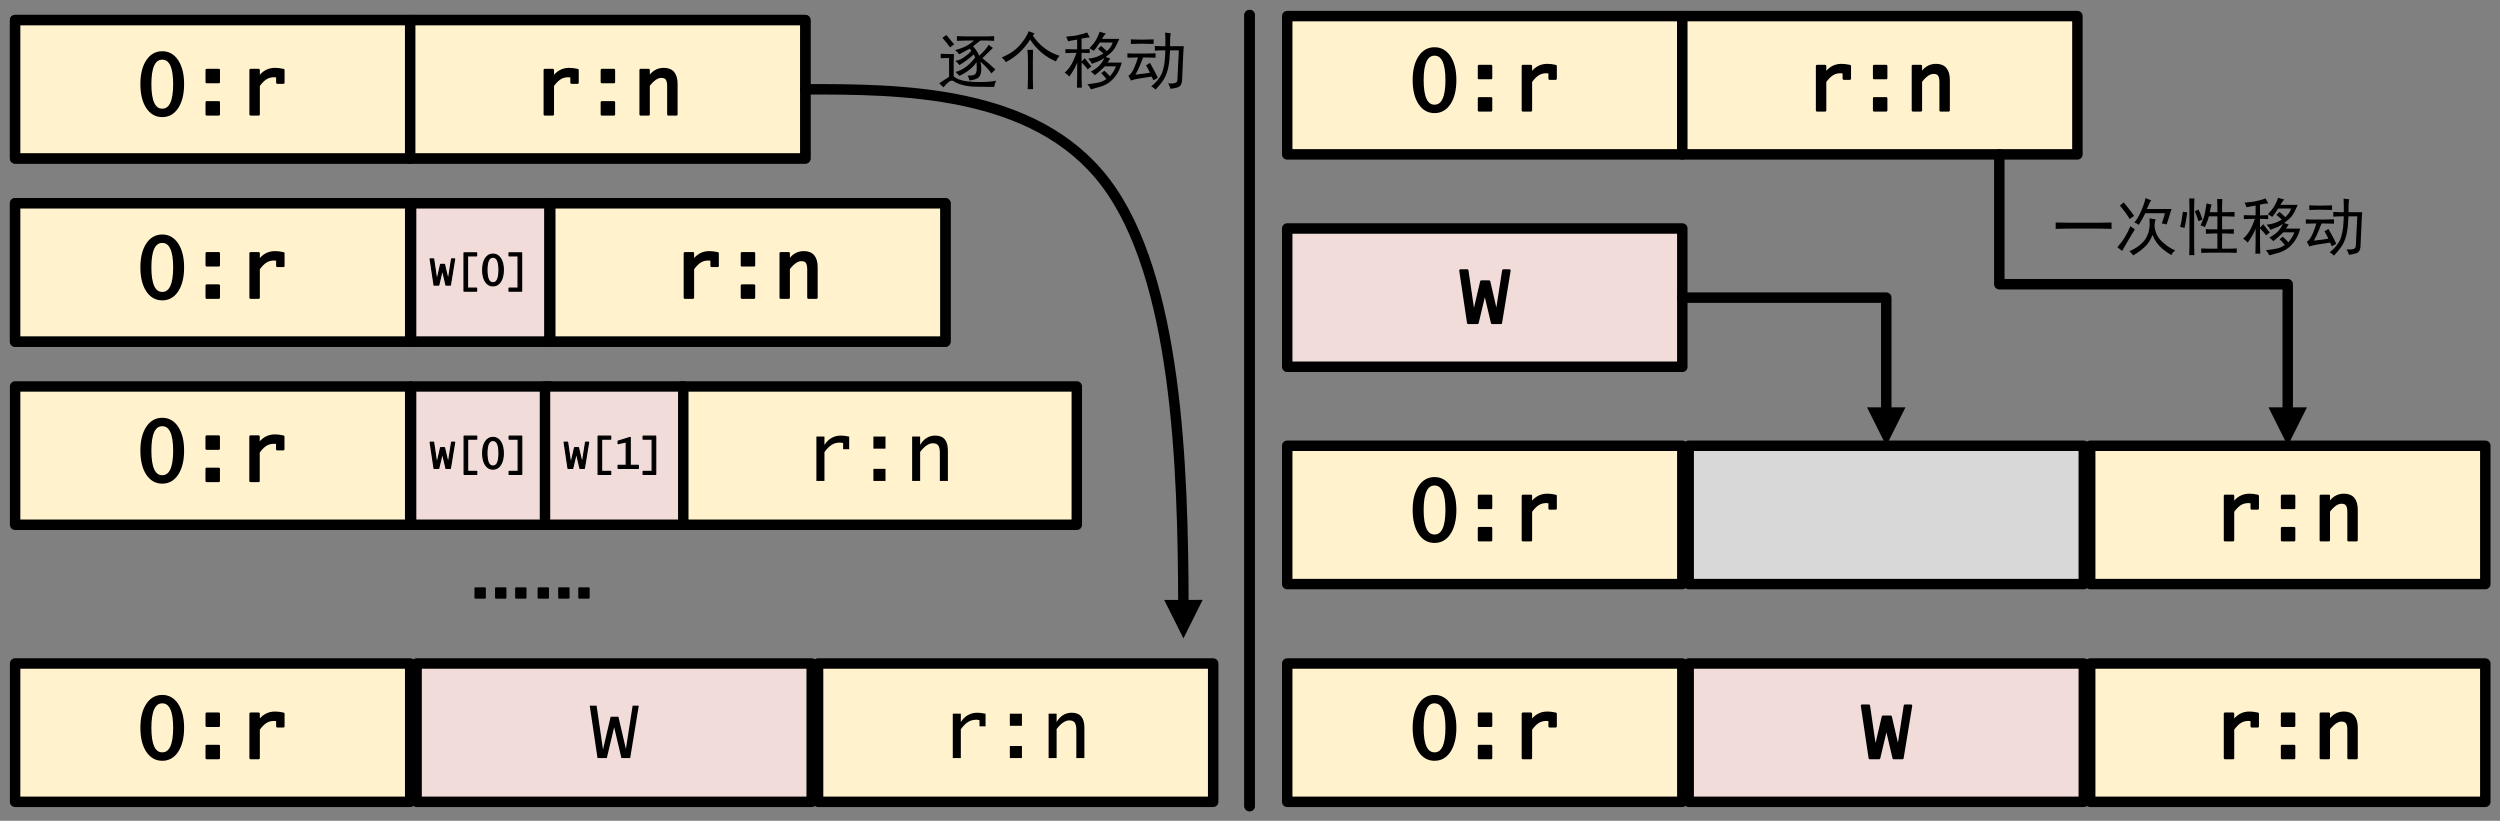 <?xml version="1.0" encoding="UTF-8"?>
<svg xmlns="http://www.w3.org/2000/svg" xmlns:xlink="http://www.w3.org/1999/xlink" width="717.48pt" height="235.56pt" viewBox="0 0 717.48 235.56" version="1.1">
<rect x="0" y="0" width="717.48" height="235.56" fill="#808080" stroke="none"/>
<defs>
<g>
<symbol overflow="visible" id="glyph0-0">
<path style="stroke:none;" d="M 3 0 L 3 -15 L 11.469 -15 L 11.469 0 Z M 3.75 -0.75 L 10.719 -0.75 L 10.719 -14.25 L 3.75 -14.25 Z M 3.75 -0.75 "/>
</symbol>
<symbol overflow="visible" id="glyph0-1">
<path style="stroke:none;" d="M 7.234 0.438 C 5.43 0.438 3.988 -0.383 2.906 -2.031 C 1.832 -3.688 1.297 -5.906 1.297 -8.688 C 1.297 -11.457 1.832 -13.664 2.906 -15.312 C 3.988 -16.957 5.43 -17.781 7.234 -17.781 C 9.035 -17.781 10.473 -16.957 11.547 -15.312 C 12.617 -13.664 13.156 -11.457 13.156 -8.688 C 13.156 -5.906 12.617 -3.688 11.547 -2.031 C 10.473 -0.383 9.035 0.438 7.234 0.438 Z M 7.234 -1.297 C 9.547 -1.297 10.703 -3.758 10.703 -8.688 C 10.703 -13.594 9.547 -16.047 7.234 -16.047 C 4.922 -16.047 3.766 -13.594 3.766 -8.688 C 3.766 -3.758 4.922 -1.297 7.234 -1.297 Z M 7.234 -1.297 "/>
</symbol>
<symbol overflow="visible" id="glyph0-2">
<path style="stroke:none;" d="M 5.5 -9.266 L 5.5 -12.734 L 8.969 -12.734 L 8.969 -9.266 Z M 5.5 0 L 5.5 -3.469 L 8.969 -3.469 L 8.969 0 Z M 5.5 0 "/>
</symbol>
<symbol overflow="visible" id="glyph0-3">
<path style="stroke:none;" d="M 3.609 0 L 3.609 -12.734 L 5.922 -12.734 L 5.922 -10.344 C 7.086 -12.125 8.66 -13.016 10.641 -13.016 C 11.336 -13.016 12.129 -12.914 13.016 -12.719 L 13.016 -9.109 L 11.281 -9.109 L 11.281 -10.875 C 10.938 -10.957 10.625 -11 10.344 -11 C 9.457 -11 8.68 -10.789 8.016 -10.375 C 7.348 -9.969 6.648 -9.27 5.922 -8.281 L 5.922 0 Z M 3.609 0 "/>
</symbol>
<symbol overflow="visible" id="glyph0-4">
<path style="stroke:none;" d="M 2.141 0 L 2.141 -12.734 L 4.438 -12.734 L 4.438 -10.344 C 5.5 -12.125 6.945 -13.016 8.781 -13.016 C 11.195 -13.016 12.406 -11.578 12.406 -8.703 L 12.406 0 L 10.094 0 L 10.094 -8.078 C 10.094 -9.066 9.938 -9.77 9.625 -10.188 C 9.32 -10.602 8.805 -10.812 8.078 -10.812 C 6.922 -10.812 5.707 -9.984 4.438 -8.328 L 4.438 0 Z M 2.141 0 "/>
</symbol>
<symbol overflow="visible" id="glyph0-5">
<path style="stroke:none;" d="M 2.422 0 L 0.188 -15.031 L 2.156 -15.031 L 3.984 -2.547 L 4.016 -2.547 L 6.188 -11.859 L 8.422 -11.859 L 10.547 -2.688 L 10.578 -2.688 L 12.5 -15.031 L 14.266 -15.031 L 11.797 0 L 9.281 0 L 7.203 -8.828 L 7.188 -8.828 L 5.094 0 Z M 2.422 0 "/>
</symbol>
<symbol overflow="visible" id="glyph1-0">
<path style="stroke:none;" d="M 15.75 0.922 L 1.969 0.922 L 1.969 -13.578 L 15.75 -13.578 Z M 15.188 -13.078 L 2.469 -13.078 L 2.469 0.422 L 15.188 0.422 Z M 15.188 -13.078 "/>
</symbol>
<symbol overflow="visible" id="glyph1-1">
<path style="stroke:none;" d="M 13.719 -7.531 C 14.938 -7.531 16.035 -7.551 17.016 -7.594 L 17.016 -5.766 C 16.035 -5.816 14.957 -5.844 13.781 -5.844 L 4.5 -5.844 C 3.281 -5.844 2.109 -5.816 0.984 -5.766 L 0.984 -7.594 C 2.109 -7.551 3.281 -7.531 4.5 -7.531 Z M 13.719 -7.531 "/>
</symbol>
<symbol overflow="visible" id="glyph1-2">
<path style="stroke:none;" d="M 11.672 -8.516 C 11.391 -7.617 11.297 -6.832 11.391 -6.156 C 11.484 -5.477 11.691 -4.785 12.016 -4.078 C 12.348 -3.379 12.844 -2.723 13.5 -2.109 C 14.156 -1.504 14.785 -1 15.391 -0.594 C 16.004 -0.195 16.641 0.141 17.297 0.422 C 16.785 0.797 16.41 1.242 16.172 1.766 C 15.234 1.203 14.426 0.633 13.75 0.062 C 13.07 -0.5 12.5 -1.094 12.031 -1.719 C 11.562 -2.352 11.141 -3.117 10.766 -4.016 C 10.203 -2.516 9.379 -1.289 8.297 -0.344 C 7.223 0.594 6.191 1.316 5.203 1.828 C 4.879 1.359 4.531 0.961 4.156 0.641 C 5.188 0.211 6.133 -0.336 7 -1.016 C 7.863 -1.703 8.492 -2.395 8.891 -3.094 C 9.297 -3.801 9.566 -4.484 9.703 -5.141 C 9.848 -5.797 9.93 -6.332 9.953 -6.75 C 9.973 -7.176 9.961 -7.859 9.922 -8.797 C 10.484 -8.648 11.066 -8.555 11.672 -8.516 Z M 10.406 -14 C 10.27 -13.852 10.062 -13.473 9.781 -12.859 C 9.5 -12.254 9.285 -11.789 9.141 -11.469 L 16.25 -11.469 C 16.008 -10.812 15.797 -10.141 15.609 -9.453 C 15.422 -8.773 15.164 -7.969 14.844 -7.031 C 14.32 -7.176 13.852 -7.27 13.438 -7.312 C 13.906 -8.719 14.207 -9.703 14.344 -10.266 L 8.719 -10.266 C 8.488 -9.797 8.219 -9.281 7.906 -8.719 C 7.602 -8.156 7.242 -7.547 6.828 -6.891 C 6.547 -7.172 6.125 -7.406 5.562 -7.594 C 6.164 -8.25 6.77 -9.242 7.375 -10.578 C 7.988 -11.922 8.461 -13.27 8.797 -14.625 C 9.398 -14.301 9.938 -14.094 10.406 -14 Z M 5.703 -5.625 C 5.328 -5.02 4.812 -4.164 4.156 -3.062 C 3.5 -1.957 2.797 -0.75 2.047 0.562 C 1.617 0.238 1.172 -0.113 0.703 -0.5 C 1.598 -1.531 2.336 -2.547 2.922 -3.547 C 3.504 -4.555 4.008 -5.555 4.438 -6.547 C 4.758 -6.266 5.18 -5.957 5.703 -5.625 Z M 2.531 -13.359 C 4.082 -11.441 5.066 -10.156 5.484 -9.5 C 5.109 -9.258 4.688 -8.953 4.219 -8.578 C 3.75 -9.473 2.812 -10.766 1.406 -12.453 C 1.781 -12.734 2.156 -13.035 2.531 -13.359 Z M 2.531 -13.359 "/>
</symbol>
<symbol overflow="visible" id="glyph1-3">
<path style="stroke:none;" d="M 9.703 -12.734 C 9.473 -11.891 9.312 -11.16 9.219 -10.547 L 11.391 -10.547 L 11.391 -12.031 C 11.391 -12.82 11.367 -13.594 11.328 -14.344 L 12.797 -14.344 C 12.754 -13.594 12.734 -12.82 12.734 -12.031 L 12.734 -10.547 L 14.141 -10.547 C 14.742 -10.547 15.469 -10.57 16.312 -10.625 L 16.312 -9.281 C 15.469 -9.332 14.742 -9.359 14.141 -9.359 L 12.734 -9.359 L 12.734 -5.625 L 14 -5.625 C 14.695 -5.625 15.398 -5.648 16.109 -5.703 L 16.109 -4.359 C 15.398 -4.41 14.695 -4.438 14 -4.438 L 12.734 -4.438 L 12.734 -0.078 L 14.625 -0.078 C 15.426 -0.078 16.203 -0.098 16.953 -0.141 L 16.953 1.125 C 16.203 1.082 15.426 1.062 14.625 1.062 L 9.219 1.062 C 8.375 1.062 7.551 1.082 6.75 1.125 L 6.75 -0.141 C 7.551 -0.098 8.348 -0.078 9.141 -0.078 L 11.391 -0.078 L 11.391 -4.438 L 10.203 -4.438 C 9.586 -4.438 8.883 -4.41 8.094 -4.359 L 8.094 -5.703 C 8.695 -5.648 9.398 -5.625 10.203 -5.625 L 11.391 -5.625 L 11.391 -9.359 L 8.938 -9.359 C 8.789 -8.648 8.414 -7.617 7.812 -6.266 C 7.289 -6.547 6.867 -6.707 6.547 -6.75 C 7.203 -8.113 7.625 -9.285 7.812 -10.266 C 8 -11.254 8.16 -12.191 8.297 -13.078 C 8.766 -12.941 9.234 -12.828 9.703 -12.734 Z M 4.781 -14.484 C 4.738 -13.547 4.719 -12.633 4.719 -11.75 L 4.719 -1.203 C 4.719 -0.211 4.738 0.773 4.781 1.766 L 3.312 1.766 C 3.352 0.773 3.375 -0.211 3.375 -1.203 L 3.375 -11.75 C 3.375 -12.727 3.352 -13.641 3.312 -14.484 Z M 2.75 -10.484 C 2.469 -8.516 2.207 -7.035 1.969 -6.047 C 1.5 -6.141 1.078 -6.234 0.703 -6.328 C 1.035 -7.547 1.297 -9 1.484 -10.688 C 1.859 -10.645 2.281 -10.578 2.75 -10.484 Z M 5.984 -11.328 C 6.359 -10.578 6.734 -9.613 7.109 -8.438 C 6.68 -8.301 6.305 -8.141 5.984 -7.953 C 5.648 -8.984 5.297 -9.941 4.922 -10.828 C 5.297 -11.016 5.648 -11.18 5.984 -11.328 Z M 5.984 -11.328 "/>
</symbol>
<symbol overflow="visible" id="glyph1-4">
<path style="stroke:none;" d="M 12.594 -14.203 C 12.258 -13.879 11.883 -13.363 11.469 -12.656 L 16.453 -12.656 C 15.754 -11.02 15.156 -9.906 14.656 -9.312 C 14.164 -8.727 13.453 -8.109 12.516 -7.453 C 12.941 -7.316 13.391 -7.176 13.859 -7.031 C 13.578 -6.656 13.316 -6.258 13.078 -5.844 L 17.156 -5.844 C 16.781 -4.438 16.266 -3.266 15.609 -2.328 C 14.953 -1.391 14.238 -0.648 13.469 -0.109 C 12.695 0.43 11.863 0.832 10.969 1.094 C 10.082 1.352 9.191 1.598 8.297 1.828 C 8.109 1.41 7.781 0.922 7.312 0.359 C 8.582 0.211 9.625 0.055 10.438 -0.109 C 11.258 -0.273 12.023 -0.613 12.734 -1.125 C 12.453 -1.551 11.957 -2.113 11.25 -2.812 C 11.488 -3 11.797 -3.234 12.172 -3.516 C 12.547 -3.191 13.082 -2.656 13.781 -1.906 C 14.113 -2.32 14.441 -2.773 14.766 -3.266 C 15.098 -3.766 15.332 -4.27 15.469 -4.781 L 12.312 -4.781 C 11.938 -4.406 11.535 -4.02 11.109 -3.625 C 10.691 -3.227 10.129 -2.77 9.422 -2.25 C 9.047 -2.676 8.672 -3.004 8.297 -3.234 C 9.516 -3.941 10.379 -4.586 10.891 -5.172 C 11.41 -5.754 11.836 -6.422 12.172 -7.172 C 11.609 -6.797 11.066 -6.488 10.547 -6.25 C 10.035 -6.02 9.379 -5.766 8.578 -5.484 C 8.391 -5.953 8.039 -6.445 7.531 -6.969 C 8.414 -7.062 9.16 -7.211 9.766 -7.422 C 10.379 -7.629 11.086 -7.969 11.891 -8.438 C 11.234 -9 10.719 -9.445 10.344 -9.781 C 10.531 -10.008 10.832 -10.289 11.25 -10.625 C 11.863 -10.102 12.406 -9.609 12.875 -9.141 C 13.25 -9.473 13.578 -9.828 13.859 -10.203 C 14.141 -10.578 14.375 -11.047 14.562 -11.609 L 10.828 -11.609 C 10.223 -10.617 9.66 -9.82 9.141 -9.219 C 8.723 -9.5 8.301 -9.754 7.875 -9.984 C 8.719 -10.828 9.348 -11.613 9.766 -12.344 C 10.191 -13.07 10.547 -13.859 10.828 -14.703 C 11.535 -14.461 12.125 -14.297 12.594 -14.203 Z M 8.016 -13.078 C 7.641 -13.078 7.219 -13.031 6.75 -12.938 C 6.281 -12.844 5.906 -12.773 5.625 -12.734 L 5.625 -9.641 C 6.332 -9.641 7.109 -9.66 7.953 -9.703 L 7.953 -8.578 C 7.109 -8.629 6.332 -8.656 5.625 -8.656 L 5.625 -6.125 C 5.812 -6.352 6.117 -6.68 6.547 -7.109 C 6.961 -6.547 7.301 -6.109 7.562 -5.797 C 7.82 -5.492 8.113 -5.133 8.438 -4.719 C 8.02 -4.477 7.672 -4.195 7.391 -3.875 C 7.109 -4.289 6.836 -4.629 6.578 -4.891 C 6.316 -5.148 6 -5.488 5.625 -5.906 L 5.625 -1.484 C 5.625 -0.773 5.648 0.164 5.703 1.344 L 4.297 1.344 C 4.336 0.164 4.359 -0.773 4.359 -1.484 L 4.359 -5.844 C 4.078 -5.133 3.785 -4.508 3.484 -3.969 C 3.18 -3.438 2.723 -2.723 2.109 -1.828 C 1.691 -2.297 1.25 -2.672 0.781 -2.953 C 1.102 -3.234 1.441 -3.582 1.797 -4 C 2.148 -4.426 2.477 -4.91 2.781 -5.453 C 3.082 -5.992 3.348 -6.547 3.578 -7.109 C 3.816 -7.672 4.008 -8.188 4.156 -8.656 C 3.406 -8.656 2.348 -8.629 0.984 -8.578 L 0.984 -9.703 C 2.348 -9.66 3.473 -9.641 4.359 -9.641 L 4.359 -12.453 C 3.191 -12.266 2.328 -12.098 1.766 -11.953 C 1.578 -12.473 1.391 -12.922 1.203 -13.297 C 1.953 -13.391 2.516 -13.445 2.891 -13.469 C 3.266 -13.488 3.688 -13.547 4.156 -13.641 L 5.625 -14 C 6.145 -14.133 6.688 -14.297 7.25 -14.484 C 7.438 -14.016 7.691 -13.547 8.016 -13.078 Z M 8.016 -13.078 "/>
</symbol>
<symbol overflow="visible" id="glyph1-5">
<path style="stroke:none;" d="M 11.609 -14.484 C 12.172 -14.348 12.707 -14.281 13.219 -14.281 C 13.125 -13.812 13.066 -13.281 13.047 -12.688 C 13.023 -12.102 13.016 -11.391 13.016 -10.547 L 16.953 -10.547 C 16.898 -9.941 16.852 -9.266 16.812 -8.516 L 16.453 -0.5 C 16.316 0.445 15.93 1.023 15.297 1.234 C 14.66 1.441 13.945 1.594 13.156 1.688 C 13.008 1.125 12.773 0.609 12.453 0.141 C 13.484 0.191 14.188 0.133 14.562 -0.031 C 14.938 -0.195 15.125 -0.516 15.125 -0.984 L 15.547 -9.359 L 13.016 -9.359 C 12.922 -7.297 12.766 -5.723 12.547 -4.641 C 12.336 -3.566 12.008 -2.57 11.562 -1.656 C 11.125 -0.738 10.223 0.445 8.859 1.906 C 8.391 1.438 7.969 1.129 7.594 0.984 C 8.488 0.273 9.219 -0.461 9.781 -1.234 C 10.344 -2.004 10.738 -2.801 10.969 -3.625 C 11.207 -4.445 11.375 -5.301 11.469 -6.188 C 11.562 -7.082 11.629 -8.141 11.672 -9.359 L 10.484 -9.359 C 9.961 -9.359 9.352 -9.332 8.656 -9.281 L 8.656 -10.625 C 9.352 -10.57 10.008 -10.547 10.625 -10.547 L 11.672 -10.547 L 11.672 -12.516 C 11.672 -13.172 11.648 -13.828 11.609 -14.484 Z M 0.781 -8.516 C 1.477 -8.461 2.32 -8.438 3.312 -8.438 L 5.984 -8.438 C 6.828 -8.438 7.785 -8.461 8.859 -8.516 L 8.859 -7.25 C 7.785 -7.289 6.848 -7.312 6.047 -7.312 L 5.281 -7.312 C 5 -6.562 4.68 -5.766 4.328 -4.922 C 3.973 -4.078 3.562 -3.234 3.094 -2.391 C 4.926 -2.578 6.312 -2.766 7.25 -2.953 C 7.008 -3.516 6.633 -4.219 6.125 -5.062 C 6.633 -5.344 7.008 -5.578 7.25 -5.766 C 7.719 -4.922 8.113 -4.207 8.438 -3.625 C 8.77 -3.039 9.125 -2.328 9.5 -1.484 C 9.125 -1.242 8.703 -1.008 8.234 -0.781 C 8.047 -1.195 7.879 -1.547 7.734 -1.828 C 6.234 -1.598 5.023 -1.41 4.109 -1.266 C 3.203 -1.129 2.422 -0.941 1.766 -0.703 C 1.578 -1.172 1.344 -1.617 1.062 -2.047 C 1.664 -2.422 2.211 -3.172 2.703 -4.297 C 3.203 -5.422 3.566 -6.426 3.797 -7.312 L 3.312 -7.312 C 2.32 -7.312 1.477 -7.289 0.781 -7.25 Z M 5.625 -12.453 C 6.426 -12.453 7.316 -12.473 8.297 -12.516 L 8.297 -11.188 C 7.316 -11.227 6.426 -11.25 5.625 -11.25 L 3.938 -11.25 C 3.188 -11.25 2.461 -11.227 1.766 -11.188 L 1.766 -12.516 C 2.422 -12.473 3.125 -12.453 3.875 -12.453 Z M 5.625 -12.453 "/>
</symbol>
<symbol overflow="visible" id="glyph1-6">
<path style="stroke:none;" d="M 14.422 -13.359 C 14.93 -13.359 15.633 -13.383 16.531 -13.438 L 16.531 -12.094 C 15.82 -12.145 15.117 -12.172 14.422 -12.172 L 12.594 -12.172 C 11.938 -11.648 11.234 -11.109 10.484 -10.547 C 11.328 -9.566 11.91 -8.656 12.234 -7.812 C 13.453 -8.883 14.367 -9.938 14.984 -10.969 C 15.398 -10.594 15.797 -10.289 16.172 -10.062 C 15.754 -9.688 14.75 -8.703 13.156 -7.109 C 14.562 -5.984 15.801 -4.906 16.875 -3.875 L 15.75 -2.75 C 15.051 -3.781 14 -4.906 12.594 -6.125 C 12.82 -5.188 12.891 -4.25 12.797 -3.312 C 12.703 -2.375 12.383 -1.738 11.844 -1.406 C 11.312 -1.082 10.504 -0.848 9.422 -0.703 C 9.422 -0.984 9.258 -1.453 8.938 -2.109 C 9.914 -2.109 10.555 -2.191 10.859 -2.359 C 11.172 -2.523 11.375 -2.863 11.469 -3.375 C 11.562 -3.895 11.562 -4.766 11.469 -5.984 C 11.039 -5.273 10.395 -4.566 9.531 -3.859 C 8.664 -3.16 7.672 -2.555 6.547 -2.047 C 6.211 -2.367 5.859 -2.742 5.484 -3.172 C 6.473 -3.398 7.469 -3.891 8.469 -4.641 C 9.477 -5.391 10.359 -6.305 11.109 -7.391 L 10.625 -8.156 C 9.352 -6.988 7.992 -5.984 6.547 -5.141 C 6.211 -5.609 5.836 -6.004 5.422 -6.328 C 6.266 -6.473 7.109 -6.836 7.953 -7.422 C 8.797 -8.004 9.473 -8.602 9.984 -9.219 L 9.5 -9.844 C 8.32 -9.188 7.336 -8.648 6.547 -8.234 C 6.172 -8.648 5.77 -9.047 5.344 -9.422 C 6.562 -9.754 7.582 -10.129 8.406 -10.547 C 9.227 -10.973 10.016 -11.516 10.766 -12.172 L 8.438 -12.172 C 7.645 -12.172 6.781 -12.145 5.844 -12.094 L 5.844 -13.438 C 6.781 -13.383 7.625 -13.359 8.375 -13.359 Z M 0.781 0.078 C 1.625 -0.492 2.562 -1.109 3.594 -1.766 L 3.594 -7.172 C 2.75 -7.172 1.953 -7.148 1.203 -7.109 L 1.203 -8.375 C 2.086 -8.32 2.93 -8.297 3.734 -8.297 L 5 -8.297 C 4.945 -7.453 4.922 -6.797 4.922 -6.328 L 4.922 -1.906 C 5.91 -0.969 7.797 -0.438 10.578 -0.312 C 13.367 -0.195 15.539 -0.305 17.094 -0.641 C 16.812 -0.023 16.625 0.562 16.531 1.125 C 13.719 1.125 11.75 1.098 10.625 1.047 C 9.5 1.004 8.422 0.844 7.391 0.562 C 6.359 0.281 5.582 -0.047 5.062 -0.422 C 4.551 -0.797 4.023 -0.75 3.484 -0.281 C 2.941 0.188 2.438 0.703 1.969 1.266 Z M 2.812 -13.781 C 3.844 -12.562 4.594 -11.648 5.062 -11.047 C 4.645 -10.805 4.25 -10.523 3.875 -10.203 C 3.352 -10.992 2.625 -11.906 1.688 -12.938 C 2.02 -13.176 2.395 -13.457 2.812 -13.781 Z M 2.812 -13.781 "/>
</symbol>
<symbol overflow="visible" id="glyph1-7">
<path style="stroke:none;" d="M 9.641 -13.578 C 11.609 -10.672 14.16 -8.75 17.297 -7.812 C 16.828 -7.25 16.477 -6.707 16.25 -6.188 C 13.195 -7.5 10.734 -9.586 8.859 -12.453 C 7.129 -9.68 4.812 -7.523 1.906 -5.984 C 1.664 -6.398 1.266 -6.844 0.703 -7.312 C 2.953 -8.25 4.695 -9.441 5.938 -10.891 C 7.188 -12.348 8.02 -13.664 8.438 -14.844 C 9 -14.602 9.562 -14.391 10.125 -14.203 C 9.938 -13.973 9.773 -13.766 9.641 -13.578 Z M 8.234 -6.609 C 8.234 -7.359 8.188 -8.32 8.094 -9.5 L 9.703 -9.5 C 9.66 -8.695 9.641 -7.711 9.641 -6.547 L 9.641 -1.547 C 9.641 -0.461 9.66 0.641 9.703 1.766 L 8.156 1.766 C 8.207 0.586 8.234 -0.492 8.234 -1.484 Z M 8.234 -6.609 "/>
</symbol>
<symbol overflow="visible" id="glyph2-0">
<path style="stroke:none;" d="M 3 0 L 3 -15 L 11.469 -15 L 11.469 0 Z M 3.75 -0.75 L 10.719 -0.75 L 10.719 -14.25 L 3.75 -14.25 Z M 3.75 -0.75 "/>
</symbol>
<symbol overflow="visible" id="glyph2-1">
<path style="stroke:none;" d="M 2.422 0 L 0.188 -15.031 L 2.156 -15.031 L 3.984 -2.547 L 4.016 -2.547 L 6.188 -11.859 L 8.422 -11.859 L 10.547 -2.688 L 10.578 -2.688 L 12.5 -15.031 L 14.266 -15.031 L 11.797 0 L 9.281 0 L 7.203 -8.828 L 7.188 -8.828 L 5.094 0 Z M 2.422 0 "/>
</symbol>
<symbol overflow="visible" id="glyph2-2">
<path style="stroke:none;" d="M 7.234 0.438 C 5.43 0.438 3.988 -0.383 2.906 -2.031 C 1.832 -3.688 1.297 -5.906 1.297 -8.688 C 1.297 -11.457 1.832 -13.664 2.906 -15.312 C 3.988 -16.957 5.43 -17.781 7.234 -17.781 C 9.035 -17.781 10.473 -16.957 11.547 -15.312 C 12.617 -13.664 13.156 -11.457 13.156 -8.688 C 13.156 -5.906 12.617 -3.688 11.547 -2.031 C 10.473 -0.383 9.035 0.438 7.234 0.438 Z M 7.234 -1.297 C 9.547 -1.297 10.703 -3.758 10.703 -8.688 C 10.703 -13.594 9.547 -16.047 7.234 -16.047 C 4.922 -16.047 3.766 -13.594 3.766 -8.688 C 3.766 -3.758 4.922 -1.297 7.234 -1.297 Z M 7.234 -1.297 "/>
</symbol>
<symbol overflow="visible" id="glyph2-3">
<path style="stroke:none;" d="M 5.5 -9.266 L 5.5 -12.734 L 8.969 -12.734 L 8.969 -9.266 Z M 5.5 0 L 5.5 -3.469 L 8.969 -3.469 L 8.969 0 Z M 5.5 0 "/>
</symbol>
<symbol overflow="visible" id="glyph2-4">
<path style="stroke:none;" d="M 3.609 0 L 3.609 -12.734 L 5.922 -12.734 L 5.922 -10.344 C 7.086 -12.125 8.66 -13.016 10.641 -13.016 C 11.336 -13.016 12.129 -12.914 13.016 -12.719 L 13.016 -9.109 L 11.281 -9.109 L 11.281 -10.875 C 10.938 -10.957 10.625 -11 10.344 -11 C 9.457 -11 8.68 -10.789 8.016 -10.375 C 7.348 -9.969 6.648 -9.27 5.922 -8.281 L 5.922 0 Z M 3.609 0 "/>
</symbol>
<symbol overflow="visible" id="glyph2-5">
<path style="stroke:none;" d="M 2.141 0 L 2.141 -12.734 L 4.438 -12.734 L 4.438 -10.344 C 5.5 -12.125 6.945 -13.016 8.781 -13.016 C 11.195 -13.016 12.406 -11.578 12.406 -8.703 L 12.406 0 L 10.094 0 L 10.094 -8.078 C 10.094 -9.066 9.938 -9.77 9.625 -10.188 C 9.32 -10.602 8.805 -10.812 8.078 -10.812 C 6.922 -10.812 5.707 -9.984 4.438 -8.328 L 4.438 0 Z M 2.141 0 "/>
</symbol>
<symbol overflow="visible" id="glyph3-0">
<path style="stroke:none;" d="M 1.5 0 L 1.5 -7.5 L 5.734 -7.5 L 5.734 0 Z M 1.875 -0.375 L 5.359 -0.375 L 5.359 -7.125 L 1.875 -7.125 Z M 1.875 -0.375 "/>
</symbol>
<symbol overflow="visible" id="glyph3-1">
<path style="stroke:none;" d="M 1.219 0 L 0.094 -7.516 L 1.078 -7.516 L 2 -1.266 L 2.016 -1.266 L 3.094 -5.938 L 4.203 -5.938 L 5.281 -1.344 L 6.25 -7.516 L 7.125 -7.516 L 5.891 0 L 4.641 0 L 3.609 -4.406 L 3.594 -4.406 L 2.547 0 Z M 1.219 0 "/>
</symbol>
<symbol overflow="visible" id="glyph3-2">
<path style="stroke:none;" d="M 2.609 1.734 L 2.609 -9.25 L 6.219 -9.25 L 6.219 -8.391 L 3.609 -8.391 L 3.609 0.875 L 6.219 0.875 L 6.219 1.734 Z M 2.609 1.734 "/>
</symbol>
<symbol overflow="visible" id="glyph3-3">
<path style="stroke:none;" d="M 3.609 0.219 C 2.711 0.219 1.992 -0.191 1.453 -1.016 C 0.922 -1.836 0.656 -2.945 0.656 -4.344 C 0.656 -5.727 0.922 -6.832 1.453 -7.656 C 1.992 -8.477 2.711 -8.891 3.609 -8.891 C 4.516 -8.891 5.234 -8.477 5.766 -7.656 C 6.305 -6.832 6.578 -5.727 6.578 -4.344 C 6.578 -2.945 6.305 -1.836 5.766 -1.016 C 5.234 -0.191 4.516 0.219 3.609 0.219 Z M 3.609 -0.656 C 4.766 -0.656 5.344 -1.883 5.344 -4.344 C 5.344 -6.789 4.766 -8.016 3.609 -8.016 C 2.453 -8.016 1.875 -6.789 1.875 -4.344 C 1.875 -1.883 2.453 -0.656 3.609 -0.656 Z M 3.609 -0.656 "/>
</symbol>
<symbol overflow="visible" id="glyph3-4">
<path style="stroke:none;" d="M 4.625 -9.25 L 4.625 1.734 L 1.016 1.734 L 1.016 0.875 L 3.609 0.875 L 3.609 -8.391 L 1.016 -8.391 L 1.016 -9.25 Z M 4.625 -9.25 "/>
</symbol>
<symbol overflow="visible" id="glyph4-0">
<path style="stroke:none;" d="M 1.5 0 L 1.5 -7.5 L 5.734 -7.5 L 5.734 0 Z M 1.875 -0.375 L 5.359 -0.375 L 5.359 -7.125 L 1.875 -7.125 Z M 1.875 -0.375 "/>
</symbol>
<symbol overflow="visible" id="glyph4-1">
<path style="stroke:none;" d="M 1.219 0 L 0.094 -7.516 L 1.078 -7.516 L 2 -1.266 L 2.016 -1.266 L 3.094 -5.938 L 4.203 -5.938 L 5.281 -1.344 L 6.25 -7.516 L 7.125 -7.516 L 5.891 0 L 4.641 0 L 3.609 -4.406 L 3.594 -4.406 L 2.547 0 Z M 1.219 0 "/>
</symbol>
<symbol overflow="visible" id="glyph4-2">
<path style="stroke:none;" d="M 2.609 1.734 L 2.609 -9.25 L 6.219 -9.25 L 6.219 -8.391 L 3.609 -8.391 L 3.609 0.875 L 6.219 0.875 L 6.219 1.734 Z M 2.609 1.734 "/>
</symbol>
<symbol overflow="visible" id="glyph4-3">
<path style="stroke:none;" d="M 3.609 0.219 C 2.711 0.219 1.992 -0.191 1.453 -1.016 C 0.922 -1.836 0.656 -2.945 0.656 -4.344 C 0.656 -5.727 0.922 -6.832 1.453 -7.656 C 1.992 -8.477 2.711 -8.891 3.609 -8.891 C 4.516 -8.891 5.234 -8.477 5.766 -7.656 C 6.305 -6.832 6.578 -5.727 6.578 -4.344 C 6.578 -2.945 6.305 -1.836 5.766 -1.016 C 5.234 -0.191 4.516 0.219 3.609 0.219 Z M 3.609 -0.656 C 4.766 -0.656 5.344 -1.883 5.344 -4.344 C 5.344 -6.789 4.766 -8.016 3.609 -8.016 C 2.453 -8.016 1.875 -6.789 1.875 -4.344 C 1.875 -1.883 2.453 -0.656 3.609 -0.656 Z M 3.609 -0.656 "/>
</symbol>
<symbol overflow="visible" id="glyph4-4">
<path style="stroke:none;" d="M 4.625 -9.25 L 4.625 1.734 L 1.016 1.734 L 1.016 0.875 L 3.609 0.875 L 3.609 -8.391 L 1.016 -8.391 L 1.016 -9.25 Z M 4.625 -9.25 "/>
</symbol>
<symbol overflow="visible" id="glyph4-5">
<path style="stroke:none;" d="M 1.078 0 L 1.078 -0.875 L 3.406 -0.875 L 3.406 -7.609 L 1.078 -7.094 L 1.078 -7.812 L 4.547 -8.891 L 4.547 -0.875 L 6.875 -0.875 L 6.875 0 Z M 1.078 0 "/>
</symbol>
<symbol overflow="visible" id="glyph5-0">
<path style="stroke:none;" d="M 15.75 0.922 L 1.969 0.922 L 1.969 -13.578 L 15.75 -13.578 Z M 15.188 -13.078 L 2.469 -13.078 L 2.469 0.422 L 15.188 0.422 Z M 15.188 -13.078 "/>
</symbol>
<symbol overflow="visible" id="glyph5-1">
<path style="stroke:none;" d="M 1.688 -7.875 L 4.438 -7.875 L 4.438 -5.141 L 1.688 -5.141 Z M 7.594 -7.875 L 10.344 -7.875 L 10.344 -5.141 L 7.594 -5.141 Z M 13.359 -7.875 L 16.109 -7.875 L 16.109 -5.141 L 13.359 -5.141 Z M 13.359 -7.875 "/>
</symbol>
</g>
</defs>
<g id="surface1">
<path style="fill-rule:evenodd;fill:rgb(100%,94.899%,79.999%);fill-opacity:1;stroke-width:3;stroke-linecap:round;stroke-linejoin:round;stroke:rgb(0%,0%,0%);stroke-opacity:1;stroke-miterlimit:10;" d="M 369.422 191.251 L 482.809 191.251 L 482.809 230.935 L 369.422 230.935 Z M 369.422 191.251 " transform="matrix(1,0,0,-1,0,235.56)"/>
<g style="fill:rgb(0%,0%,0%);fill-opacity:1;">
  <use xlink:href="#glyph0-1" x="404.47" y="31.68"/>
  <use xlink:href="#glyph0-2" x="418.956" y="31.68"/>
  <use xlink:href="#glyph0-3" x="433.443" y="31.68"/>
</g>
<path style="fill:none;stroke-width:0.686;stroke-linecap:round;stroke-linejoin:round;stroke:rgb(0%,0%,0%);stroke-opacity:1;stroke-miterlimit:10;" d="M 411.703 203.443 C 409.898 203.443 408.457 204.263 407.375 205.912 C 406.301 207.568 405.766 209.787 405.766 212.568 C 405.766 215.337 406.301 217.544 407.375 219.193 C 408.457 220.837 409.898 221.662 411.703 221.662 C 413.504 221.662 414.941 220.837 416.016 219.193 C 417.086 217.544 417.625 215.337 417.625 212.568 C 417.625 209.787 417.086 207.568 416.016 205.912 C 414.941 204.263 413.504 203.443 411.703 203.443 Z M 411.703 205.177 C 414.016 205.177 415.172 207.638 415.172 212.568 C 415.172 217.474 414.016 219.927 411.703 219.927 C 409.391 219.927 408.234 217.474 408.234 212.568 C 408.234 207.638 409.391 205.177 411.703 205.177 Z M 424.457 213.146 L 424.457 216.615 L 427.926 216.615 L 427.926 213.146 Z M 424.457 203.88 L 424.457 207.349 L 427.926 207.349 L 427.926 203.88 Z M 437.051 203.88 L 437.051 216.615 L 439.363 216.615 L 439.363 214.224 C 440.527 216.005 442.102 216.896 444.082 216.896 C 444.777 216.896 445.57 216.794 446.457 216.599 L 446.457 212.99 L 444.723 212.99 L 444.723 214.755 C 444.379 214.837 444.066 214.88 443.785 214.88 C 442.898 214.88 442.121 214.669 441.457 214.255 C 440.789 213.849 440.09 213.15 439.363 212.162 L 439.363 203.88 Z M 437.051 203.88 " transform="matrix(1,0,0,-1,0,235.56)"/>
<path style="fill-rule:evenodd;fill:rgb(100%,94.899%,79.999%);fill-opacity:1;stroke-width:3;stroke-linecap:round;stroke-linejoin:round;stroke:rgb(0%,0%,0%);stroke-opacity:1;stroke-miterlimit:10;" d="M 482.809 191.251 L 596.199 191.251 L 596.199 230.935 L 482.809 230.935 Z M 482.809 191.251 " transform="matrix(1,0,0,-1,0,235.56)"/>
<g style="fill:rgb(0%,0%,0%);fill-opacity:1;">
  <use xlink:href="#glyph0-3" x="517.87" y="31.68"/>
  <use xlink:href="#glyph0-2" x="532.356" y="31.68"/>
  <use xlink:href="#glyph0-4" x="546.843" y="31.68"/>
</g>
<path style="fill:none;stroke-width:0.686;stroke-linecap:round;stroke-linejoin:round;stroke:rgb(0%,0%,0%);stroke-opacity:1;stroke-miterlimit:10;" d="M 521.48 203.88 L 521.48 216.615 L 523.793 216.615 L 523.793 214.224 C 524.957 216.005 526.531 216.896 528.512 216.896 C 529.207 216.896 530 216.794 530.887 216.599 L 530.887 212.99 L 529.152 212.99 L 529.152 214.755 C 528.809 214.837 528.496 214.88 528.215 214.88 C 527.328 214.88 526.551 214.669 525.887 214.255 C 525.219 213.849 524.52 213.15 523.793 212.162 L 523.793 203.88 Z M 537.855 213.146 L 537.855 216.615 L 541.324 216.615 L 541.324 213.146 Z M 537.855 203.88 L 537.855 207.349 L 541.324 207.349 L 541.324 203.88 Z M 548.984 203.88 L 548.984 216.615 L 551.281 216.615 L 551.281 214.224 C 552.344 216.005 553.789 216.896 555.625 216.896 C 558.039 216.896 559.25 215.458 559.25 212.583 L 559.25 203.88 L 556.938 203.88 L 556.938 211.958 C 556.938 212.947 556.781 213.65 556.469 214.068 C 556.164 214.482 555.648 214.693 554.922 214.693 C 553.766 214.693 552.551 213.865 551.281 212.208 L 551.281 203.88 Z M 548.984 203.88 " transform="matrix(1,0,0,-1,0,235.56)"/>
<path style="fill:none;stroke-width:3;stroke-linecap:round;stroke-linejoin:round;stroke:rgb(0%,0%,0%);stroke-opacity:1;stroke-miterlimit:10;" d="M 573.789 191.251 L 573.789 153.99 L 656.559 153.99 L 656.559 117.279 " transform="matrix(1,0,0,-1,0,235.56)"/>
<path style=" stroke:none;fill-rule:evenodd;fill:rgb(0%,0%,0%);fill-opacity:1;" d="M 662.078 116.898 L 656.559 127.941 L 651.039 116.898 Z M 662.078 116.898 "/>
<g style="fill:rgb(0%,0%,0%);fill-opacity:1;">
  <use xlink:href="#glyph1-1" x="588.98" y="71.45"/>
  <use xlink:href="#glyph1-2" x="606.98" y="71.45"/>
  <use xlink:href="#glyph1-3" x="624.98" y="71.45"/>
  <use xlink:href="#glyph1-4" x="642.98" y="71.45"/>
  <use xlink:href="#glyph1-5" x="660.98" y="71.45"/>
</g>
<path style="fill-rule:evenodd;fill:rgb(100%,94.899%,79.999%);fill-opacity:1;stroke-width:3;stroke-linecap:round;stroke-linejoin:round;stroke:rgb(0%,0%,0%);stroke-opacity:1;stroke-miterlimit:10;" d="M 369.422 67.939 L 482.809 67.939 L 482.809 107.626 L 369.422 107.626 Z M 369.422 67.939 " transform="matrix(1,0,0,-1,0,235.56)"/>
<g style="fill:rgb(0%,0%,0%);fill-opacity:1;">
  <use xlink:href="#glyph0-1" x="404.47" y="155.04"/>
  <use xlink:href="#glyph0-2" x="418.956" y="155.04"/>
  <use xlink:href="#glyph0-3" x="433.443" y="155.04"/>
</g>
<path style="fill:none;stroke-width:0.686;stroke-linecap:round;stroke-linejoin:round;stroke:rgb(0%,0%,0%);stroke-opacity:1;stroke-miterlimit:10;" d="M 411.703 80.083 C 409.898 80.083 408.457 80.904 407.375 82.552 C 406.301 84.208 405.766 86.427 405.766 89.208 C 405.766 91.978 406.301 94.185 407.375 95.833 C 408.457 97.478 409.898 98.302 411.703 98.302 C 413.504 98.302 414.941 97.478 416.016 95.833 C 417.086 94.185 417.625 91.978 417.625 89.208 C 417.625 86.427 417.086 84.208 416.016 82.552 C 414.941 80.904 413.504 80.083 411.703 80.083 Z M 411.703 81.818 C 414.016 81.818 415.172 84.279 415.172 89.208 C 415.172 94.115 414.016 96.568 411.703 96.568 C 409.391 96.568 408.234 94.115 408.234 89.208 C 408.234 84.279 409.391 81.818 411.703 81.818 Z M 424.457 89.787 L 424.457 93.255 L 427.926 93.255 L 427.926 89.787 Z M 424.457 80.521 L 424.457 83.99 L 427.926 83.99 L 427.926 80.521 Z M 437.051 80.521 L 437.051 93.255 L 439.363 93.255 L 439.363 90.865 C 440.527 92.646 442.102 93.537 444.082 93.537 C 444.777 93.537 445.57 93.435 446.457 93.24 L 446.457 89.63 L 444.723 89.63 L 444.723 91.396 C 444.379 91.478 444.066 91.521 443.785 91.521 C 442.898 91.521 442.121 91.31 441.457 90.896 C 440.789 90.49 440.09 89.79 439.363 88.802 L 439.363 80.521 Z M 437.051 80.521 " transform="matrix(1,0,0,-1,0,235.56)"/>
<path style="fill-rule:evenodd;fill:rgb(100%,94.899%,79.999%);fill-opacity:1;stroke-width:3;stroke-linecap:round;stroke-linejoin:round;stroke:rgb(0%,0%,0%);stroke-opacity:1;stroke-miterlimit:10;" d="M 599.871 67.939 L 713.262 67.939 L 713.262 107.626 L 599.871 107.626 Z M 599.871 67.939 " transform="matrix(1,0,0,-1,0,235.56)"/>
<g style="fill:rgb(0%,0%,0%);fill-opacity:1;">
  <use xlink:href="#glyph0-3" x="634.94" y="155.04"/>
  <use xlink:href="#glyph0-2" x="649.426" y="155.04"/>
  <use xlink:href="#glyph0-4" x="663.913" y="155.04"/>
</g>
<path style="fill:none;stroke-width:0.686;stroke-linecap:round;stroke-linejoin:round;stroke:rgb(0%,0%,0%);stroke-opacity:1;stroke-miterlimit:10;" d="M 638.551 80.521 L 638.551 93.255 L 640.863 93.255 L 640.863 90.865 C 642.027 92.646 643.602 93.537 645.582 93.537 C 646.277 93.537 647.07 93.435 647.957 93.24 L 647.957 89.63 L 646.223 89.63 L 646.223 91.396 C 645.879 91.478 645.566 91.521 645.285 91.521 C 644.398 91.521 643.621 91.31 642.957 90.896 C 642.289 90.49 641.59 89.79 640.863 88.802 L 640.863 80.521 Z M 654.926 89.787 L 654.926 93.255 L 658.395 93.255 L 658.395 89.787 Z M 654.926 80.521 L 654.926 83.99 L 658.395 83.99 L 658.395 80.521 Z M 666.055 80.521 L 666.055 93.255 L 668.352 93.255 L 668.352 90.865 C 669.414 92.646 670.859 93.537 672.695 93.537 C 675.109 93.537 676.32 92.099 676.32 89.224 L 676.32 80.521 L 674.008 80.521 L 674.008 88.599 C 674.008 89.587 673.852 90.29 673.539 90.708 C 673.234 91.123 672.719 91.333 671.992 91.333 C 670.836 91.333 669.621 90.505 668.352 88.849 L 668.352 80.521 Z M 666.055 80.521 " transform="matrix(1,0,0,-1,0,235.56)"/>
<path style="fill-rule:evenodd;fill:rgb(100%,94.899%,79.999%);fill-opacity:1;stroke-width:3;stroke-linecap:round;stroke-linejoin:round;stroke:rgb(0%,0%,0%);stroke-opacity:1;stroke-miterlimit:10;" d="M 369.422 5.447 L 482.809 5.447 L 482.809 45.134 L 369.422 45.134 Z M 369.422 5.447 " transform="matrix(1,0,0,-1,0,235.56)"/>
<g style="fill:rgb(0%,0%,0%);fill-opacity:1;">
  <use xlink:href="#glyph0-1" x="404.47" y="217.56"/>
  <use xlink:href="#glyph0-2" x="418.956" y="217.56"/>
  <use xlink:href="#glyph0-3" x="433.443" y="217.56"/>
</g>
<path style="fill:none;stroke-width:0.686;stroke-linecap:round;stroke-linejoin:round;stroke:rgb(0%,0%,0%);stroke-opacity:1;stroke-miterlimit:10;" d="M 411.703 17.564 C 409.898 17.564 408.457 18.384 407.375 20.033 C 406.301 21.689 405.766 23.908 405.766 26.689 C 405.766 29.458 406.301 31.665 407.375 33.314 C 408.457 34.958 409.898 35.783 411.703 35.783 C 413.504 35.783 414.941 34.958 416.016 33.314 C 417.086 31.665 417.625 29.458 417.625 26.689 C 417.625 23.908 417.086 21.689 416.016 20.033 C 414.941 18.384 413.504 17.564 411.703 17.564 Z M 411.703 19.298 C 414.016 19.298 415.172 21.759 415.172 26.689 C 415.172 31.595 414.016 34.048 411.703 34.048 C 409.391 34.048 408.234 31.595 408.234 26.689 C 408.234 21.759 409.391 19.298 411.703 19.298 Z M 424.457 27.267 L 424.457 30.736 L 427.926 30.736 L 427.926 27.267 Z M 424.457 18.001 L 424.457 21.47 L 427.926 21.47 L 427.926 18.001 Z M 437.051 18.001 L 437.051 30.736 L 439.363 30.736 L 439.363 28.345 C 440.527 30.126 442.102 31.017 444.082 31.017 C 444.777 31.017 445.57 30.915 446.457 30.72 L 446.457 27.111 L 444.723 27.111 L 444.723 28.876 C 444.379 28.958 444.066 29.001 443.785 29.001 C 442.898 29.001 442.121 28.79 441.457 28.376 C 440.789 27.97 440.09 27.271 439.363 26.283 L 439.363 18.001 Z M 437.051 18.001 " transform="matrix(1,0,0,-1,0,235.56)"/>
<path style="fill-rule:evenodd;fill:rgb(100%,94.899%,79.999%);fill-opacity:1;stroke-width:3;stroke-linecap:round;stroke-linejoin:round;stroke:rgb(0%,0%,0%);stroke-opacity:1;stroke-miterlimit:10;" d="M 599.871 5.447 L 713.262 5.447 L 713.262 45.134 L 599.871 45.134 Z M 599.871 5.447 " transform="matrix(1,0,0,-1,0,235.56)"/>
<g style="fill:rgb(0%,0%,0%);fill-opacity:1;">
  <use xlink:href="#glyph0-3" x="634.94" y="217.56"/>
  <use xlink:href="#glyph0-2" x="649.426" y="217.56"/>
  <use xlink:href="#glyph0-4" x="663.913" y="217.56"/>
</g>
<path style="fill:none;stroke-width:0.686;stroke-linecap:round;stroke-linejoin:round;stroke:rgb(0%,0%,0%);stroke-opacity:1;stroke-miterlimit:10;" d="M 638.551 18.001 L 638.551 30.736 L 640.863 30.736 L 640.863 28.345 C 642.027 30.126 643.602 31.017 645.582 31.017 C 646.277 31.017 647.07 30.915 647.957 30.72 L 647.957 27.111 L 646.223 27.111 L 646.223 28.876 C 645.879 28.958 645.566 29.001 645.285 29.001 C 644.398 29.001 643.621 28.79 642.957 28.376 C 642.289 27.97 641.59 27.271 640.863 26.283 L 640.863 18.001 Z M 654.926 27.267 L 654.926 30.736 L 658.395 30.736 L 658.395 27.267 Z M 654.926 18.001 L 654.926 21.47 L 658.395 21.47 L 658.395 18.001 Z M 666.055 18.001 L 666.055 30.736 L 668.352 30.736 L 668.352 28.345 C 669.414 30.126 670.859 31.017 672.695 31.017 C 675.109 31.017 676.32 29.58 676.32 26.705 L 676.32 18.001 L 674.008 18.001 L 674.008 26.08 C 674.008 27.068 673.852 27.771 673.539 28.189 C 673.234 28.603 672.719 28.814 671.992 28.814 C 670.836 28.814 669.621 27.986 668.352 26.33 L 668.352 18.001 Z M 666.055 18.001 " transform="matrix(1,0,0,-1,0,235.56)"/>
<path style="fill-rule:evenodd;fill:rgb(84.698%,84.698%,84.698%);fill-opacity:1;stroke-width:3;stroke-linecap:round;stroke-linejoin:round;stroke:rgb(0%,0%,0%);stroke-opacity:1;stroke-miterlimit:10;" d="M 484.641 67.939 L 598.031 67.939 L 598.031 107.626 L 484.641 107.626 Z M 484.641 67.939 " transform="matrix(1,0,0,-1,0,235.56)"/>
<path style="fill-rule:evenodd;fill:rgb(94.899%,86.299%,85.5%);fill-opacity:1;stroke-width:3;stroke-linecap:round;stroke-linejoin:round;stroke:rgb(0%,0%,0%);stroke-opacity:1;stroke-miterlimit:10;" d="M 369.422 130.298 L 482.809 130.298 L 482.809 169.986 L 369.422 169.986 Z M 369.422 130.298 " transform="matrix(1,0,0,-1,0,235.56)"/>
<g style="fill:rgb(0%,0%,0%);fill-opacity:1;">
  <use xlink:href="#glyph2-1" x="418.94" y="92.66"/>
</g>
<path style="fill:none;stroke-width:0.686;stroke-linecap:round;stroke-linejoin:round;stroke:rgb(0%,0%,0%);stroke-opacity:1;stroke-miterlimit:10;" d="M 421.363 142.9 L 419.129 157.931 L 421.098 157.931 L 422.926 145.447 L 422.957 145.447 L 425.129 154.759 L 427.363 154.759 L 429.488 145.587 L 429.52 145.587 L 431.441 157.931 L 433.207 157.931 L 430.738 142.9 L 428.223 142.9 L 426.145 151.728 L 426.129 151.728 L 424.035 142.9 Z M 421.363 142.9 " transform="matrix(1,0,0,-1,0,235.56)"/>
<path style="fill:none;stroke-width:3;stroke-linecap:round;stroke-linejoin:round;stroke:rgb(0%,0%,0%);stroke-opacity:1;stroke-miterlimit:10;" d="M 482.809 150.138 L 541.34 150.138 L 541.34 117.279 " transform="matrix(1,0,0,-1,0,235.56)"/>
<path style=" stroke:none;fill-rule:evenodd;fill:rgb(0%,0%,0%);fill-opacity:1;" d="M 546.859 116.898 L 541.34 127.941 L 535.82 116.898 Z M 546.859 116.898 "/>
<path style="fill-rule:evenodd;fill:rgb(94.899%,86.299%,85.5%);fill-opacity:1;stroke-width:3;stroke-linecap:round;stroke-linejoin:round;stroke:rgb(0%,0%,0%);stroke-opacity:1;stroke-miterlimit:10;" d="M 484.641 5.447 L 598.031 5.447 L 598.031 45.134 L 484.641 45.134 Z M 484.641 5.447 " transform="matrix(1,0,0,-1,0,235.56)"/>
<g style="fill:rgb(0%,0%,0%);fill-opacity:1;">
  <use xlink:href="#glyph0-5" x="534.19" y="217.56"/>
</g>
<path style="fill:none;stroke-width:0.686;stroke-linecap:round;stroke-linejoin:round;stroke:rgb(0%,0%,0%);stroke-opacity:1;stroke-miterlimit:10;" d="M 536.613 18.001 L 534.379 33.033 L 536.348 33.033 L 538.176 20.548 L 538.207 20.548 L 540.379 29.861 L 542.613 29.861 L 544.738 20.689 L 544.77 20.689 L 546.691 33.033 L 548.457 33.033 L 545.988 18.001 L 543.473 18.001 L 541.395 26.83 L 541.379 26.83 L 539.285 18.001 Z M 536.613 18.001 " transform="matrix(1,0,0,-1,0,235.56)"/>
<path style="fill-rule:evenodd;fill:rgb(100%,94.899%,79.999%);fill-opacity:1;stroke-width:3;stroke-linecap:round;stroke-linejoin:round;stroke:rgb(0%,0%,0%);stroke-opacity:1;stroke-miterlimit:10;" d="M 4.336 5.447 L 117.723 5.447 L 117.723 45.134 L 4.336 45.134 Z M 4.336 5.447 " transform="matrix(1,0,0,-1,0,235.56)"/>
<g style="fill:rgb(0%,0%,0%);fill-opacity:1;">
  <use xlink:href="#glyph0-1" x="39.336" y="217.56"/>
  <use xlink:href="#glyph0-2" x="53.822" y="217.56"/>
  <use xlink:href="#glyph0-3" x="68.309" y="217.56"/>
</g>
<path style="fill:none;stroke-width:0.686;stroke-linecap:round;stroke-linejoin:round;stroke:rgb(0%,0%,0%);stroke-opacity:1;stroke-miterlimit:10;" d="M 46.57 17.564 C 44.766 17.564 43.324 18.384 42.242 20.033 C 41.168 21.689 40.633 23.908 40.633 26.689 C 40.633 29.458 41.168 31.665 42.242 33.314 C 43.324 34.958 44.766 35.783 46.57 35.783 C 48.371 35.783 49.809 34.958 50.883 33.314 C 51.953 31.665 52.492 29.458 52.492 26.689 C 52.492 23.908 51.953 21.689 50.883 20.033 C 49.809 18.384 48.371 17.564 46.57 17.564 Z M 46.57 19.298 C 48.883 19.298 50.039 21.759 50.039 26.689 C 50.039 31.595 48.883 34.048 46.57 34.048 C 44.258 34.048 43.102 31.595 43.102 26.689 C 43.102 21.759 44.258 19.298 46.57 19.298 Z M 59.324 27.267 L 59.324 30.736 L 62.793 30.736 L 62.793 27.267 Z M 59.324 18.001 L 59.324 21.47 L 62.793 21.47 L 62.793 18.001 Z M 71.918 18.001 L 71.918 30.736 L 74.23 30.736 L 74.23 28.345 C 75.395 30.126 76.969 31.017 78.949 31.017 C 79.645 31.017 80.438 30.915 81.324 30.72 L 81.324 27.111 L 79.59 27.111 L 79.59 28.876 C 79.246 28.958 78.934 29.001 78.652 29.001 C 77.766 29.001 76.988 28.79 76.324 28.376 C 75.656 27.97 74.957 27.271 74.23 26.283 L 74.23 18.001 Z M 71.918 18.001 " transform="matrix(1,0,0,-1,0,235.56)"/>
<path style="fill-rule:evenodd;fill:rgb(100%,94.899%,79.999%);fill-opacity:1;stroke-width:3;stroke-linecap:round;stroke-linejoin:round;stroke:rgb(0%,0%,0%);stroke-opacity:1;stroke-miterlimit:10;" d="M 234.781 5.447 L 348.172 5.447 L 348.172 45.134 L 234.781 45.134 Z M 234.781 5.447 " transform="matrix(1,0,0,-1,0,235.56)"/>
<g style="fill:rgb(0%,0%,0%);fill-opacity:1;">
  <use xlink:href="#glyph0-3" x="269.83" y="217.56"/>
  <use xlink:href="#glyph0-2" x="284.316" y="217.56"/>
  <use xlink:href="#glyph0-4" x="298.803" y="217.56"/>
</g>
<path style="fill-rule:evenodd;fill:rgb(94.899%,86.299%,85.5%);fill-opacity:1;stroke-width:3;stroke-linecap:round;stroke-linejoin:round;stroke:rgb(0%,0%,0%);stroke-opacity:1;stroke-miterlimit:10;" d="M 119.559 5.447 L 232.949 5.447 L 232.949 45.134 L 119.559 45.134 Z M 119.559 5.447 " transform="matrix(1,0,0,-1,0,235.56)"/>
<g style="fill:rgb(0%,0%,0%);fill-opacity:1;">
  <use xlink:href="#glyph0-5" x="169.06" y="217.56"/>
</g>
<path style="fill-rule:evenodd;fill:rgb(100%,94.899%,79.999%);fill-opacity:1;stroke-width:3;stroke-linecap:round;stroke-linejoin:round;stroke:rgb(0%,0%,0%);stroke-opacity:1;stroke-miterlimit:10;" d="M 4.336 190.099 L 117.723 190.099 L 117.723 229.787 L 4.336 229.787 Z M 4.336 190.099 " transform="matrix(1,0,0,-1,0,235.56)"/>
<g style="fill:rgb(0%,0%,0%);fill-opacity:1;">
  <use xlink:href="#glyph0-1" x="39.336" y="32.83"/>
  <use xlink:href="#glyph0-2" x="53.822" y="32.83"/>
  <use xlink:href="#glyph0-3" x="68.309" y="32.83"/>
</g>
<path style="fill:none;stroke-width:0.686;stroke-linecap:round;stroke-linejoin:round;stroke:rgb(0%,0%,0%);stroke-opacity:1;stroke-miterlimit:10;" d="M 46.57 202.294 C 44.766 202.294 43.324 203.115 42.242 204.763 C 41.168 206.419 40.633 208.638 40.633 211.419 C 40.633 214.189 41.168 216.396 42.242 218.044 C 43.324 219.689 44.766 220.513 46.57 220.513 C 48.371 220.513 49.809 219.689 50.883 218.044 C 51.953 216.396 52.492 214.189 52.492 211.419 C 52.492 208.638 51.953 206.419 50.883 204.763 C 49.809 203.115 48.371 202.294 46.57 202.294 Z M 46.57 204.029 C 48.883 204.029 50.039 206.49 50.039 211.419 C 50.039 216.326 48.883 218.779 46.57 218.779 C 44.258 218.779 43.102 216.326 43.102 211.419 C 43.102 206.49 44.258 204.029 46.57 204.029 Z M 59.324 211.998 L 59.324 215.466 L 62.793 215.466 L 62.793 211.998 Z M 59.324 202.732 L 59.324 206.201 L 62.793 206.201 L 62.793 202.732 Z M 71.918 202.732 L 71.918 215.466 L 74.23 215.466 L 74.23 213.076 C 75.395 214.857 76.969 215.748 78.949 215.748 C 79.645 215.748 80.438 215.646 81.324 215.451 L 81.324 211.841 L 79.59 211.841 L 79.59 213.607 C 79.246 213.689 78.934 213.732 78.652 213.732 C 77.766 213.732 76.988 213.521 76.324 213.107 C 75.656 212.701 74.957 212.001 74.23 211.013 L 74.23 202.732 Z M 71.918 202.732 " transform="matrix(1,0,0,-1,0,235.56)"/>
<path style="fill-rule:evenodd;fill:rgb(100%,94.899%,79.999%);fill-opacity:1;stroke-width:3;stroke-linecap:round;stroke-linejoin:round;stroke:rgb(0%,0%,0%);stroke-opacity:1;stroke-miterlimit:10;" d="M 117.719 190.099 L 231.109 190.099 L 231.109 229.787 L 117.719 229.787 Z M 117.719 190.099 " transform="matrix(1,0,0,-1,0,235.56)"/>
<g style="fill:rgb(0%,0%,0%);fill-opacity:1;">
  <use xlink:href="#glyph0-3" x="152.74" y="32.83"/>
  <use xlink:href="#glyph0-2" x="167.226" y="32.83"/>
  <use xlink:href="#glyph0-4" x="181.713" y="32.83"/>
</g>
<path style="fill:none;stroke-width:0.686;stroke-linecap:round;stroke-linejoin:round;stroke:rgb(0%,0%,0%);stroke-opacity:1;stroke-miterlimit:10;" d="M 156.348 202.732 L 156.348 215.466 L 158.66 215.466 L 158.66 213.076 C 159.824 214.857 161.398 215.748 163.379 215.748 C 164.074 215.748 164.867 215.646 165.754 215.451 L 165.754 211.841 L 164.02 211.841 L 164.02 213.607 C 163.676 213.689 163.363 213.732 163.082 213.732 C 162.195 213.732 161.418 213.521 160.754 213.107 C 160.086 212.701 159.387 212.001 158.66 211.013 L 158.66 202.732 Z M 172.727 211.998 L 172.727 215.466 L 176.195 215.466 L 176.195 211.998 Z M 172.727 202.732 L 172.727 206.201 L 176.195 206.201 L 176.195 202.732 Z M 183.855 202.732 L 183.855 215.466 L 186.152 215.466 L 186.152 213.076 C 187.215 214.857 188.66 215.748 190.496 215.748 C 192.91 215.748 194.121 214.31 194.121 211.435 L 194.121 202.732 L 191.809 202.732 L 191.809 210.81 C 191.809 211.798 191.652 212.501 191.34 212.919 C 191.035 213.333 190.52 213.544 189.793 213.544 C 188.637 213.544 187.422 212.716 186.152 211.06 L 186.152 202.732 Z M 183.855 202.732 " transform="matrix(1,0,0,-1,0,235.56)"/>
<path style="fill-rule:evenodd;fill:rgb(100%,94.899%,79.999%);fill-opacity:1;stroke-width:3;stroke-linecap:round;stroke-linejoin:round;stroke:rgb(0%,0%,0%);stroke-opacity:1;stroke-miterlimit:10;" d="M 4.336 190.099 L 117.723 190.099 L 117.723 229.787 L 4.336 229.787 Z M 4.336 190.099 " transform="matrix(1,0,0,-1,0,235.56)"/>
<g style="fill:rgb(0%,0%,0%);fill-opacity:1;">
  <use xlink:href="#glyph0-1" x="39.336" y="32.83"/>
  <use xlink:href="#glyph0-2" x="53.822" y="32.83"/>
  <use xlink:href="#glyph0-3" x="68.309" y="32.83"/>
</g>
<path style="fill:none;stroke-width:0.686;stroke-linecap:round;stroke-linejoin:round;stroke:rgb(0%,0%,0%);stroke-opacity:1;stroke-miterlimit:10;" d="M 46.57 202.294 C 44.766 202.294 43.324 203.115 42.242 204.763 C 41.168 206.419 40.633 208.638 40.633 211.419 C 40.633 214.189 41.168 216.396 42.242 218.044 C 43.324 219.689 44.766 220.513 46.57 220.513 C 48.371 220.513 49.809 219.689 50.883 218.044 C 51.953 216.396 52.492 214.189 52.492 211.419 C 52.492 208.638 51.953 206.419 50.883 204.763 C 49.809 203.115 48.371 202.294 46.57 202.294 Z M 46.57 204.029 C 48.883 204.029 50.039 206.49 50.039 211.419 C 50.039 216.326 48.883 218.779 46.57 218.779 C 44.258 218.779 43.102 216.326 43.102 211.419 C 43.102 206.49 44.258 204.029 46.57 204.029 Z M 59.324 211.998 L 59.324 215.466 L 62.793 215.466 L 62.793 211.998 Z M 59.324 202.732 L 59.324 206.201 L 62.793 206.201 L 62.793 202.732 Z M 71.918 202.732 L 71.918 215.466 L 74.23 215.466 L 74.23 213.076 C 75.395 214.857 76.969 215.748 78.949 215.748 C 79.645 215.748 80.438 215.646 81.324 215.451 L 81.324 211.841 L 79.59 211.841 L 79.59 213.607 C 79.246 213.689 78.934 213.732 78.652 213.732 C 77.766 213.732 76.988 213.521 76.324 213.107 C 75.656 212.701 74.957 212.001 74.23 211.013 L 74.23 202.732 Z M 71.918 202.732 " transform="matrix(1,0,0,-1,0,235.56)"/>
<path style="fill-rule:evenodd;fill:rgb(100%,94.899%,79.999%);fill-opacity:1;stroke-width:3;stroke-linecap:round;stroke-linejoin:round;stroke:rgb(0%,0%,0%);stroke-opacity:1;stroke-miterlimit:10;" d="M 117.719 190.099 L 231.109 190.099 L 231.109 229.787 L 117.719 229.787 Z M 117.719 190.099 " transform="matrix(1,0,0,-1,0,235.56)"/>
<g style="fill:rgb(0%,0%,0%);fill-opacity:1;">
  <use xlink:href="#glyph0-3" x="152.74" y="32.83"/>
  <use xlink:href="#glyph0-2" x="167.226" y="32.83"/>
  <use xlink:href="#glyph0-4" x="181.713" y="32.83"/>
</g>
<path style="fill:none;stroke-width:0.686;stroke-linecap:round;stroke-linejoin:round;stroke:rgb(0%,0%,0%);stroke-opacity:1;stroke-miterlimit:10;" d="M 156.348 202.732 L 156.348 215.466 L 158.66 215.466 L 158.66 213.076 C 159.824 214.857 161.398 215.748 163.379 215.748 C 164.074 215.748 164.867 215.646 165.754 215.451 L 165.754 211.841 L 164.02 211.841 L 164.02 213.607 C 163.676 213.689 163.363 213.732 163.082 213.732 C 162.195 213.732 161.418 213.521 160.754 213.107 C 160.086 212.701 159.387 212.001 158.66 211.013 L 158.66 202.732 Z M 172.727 211.998 L 172.727 215.466 L 176.195 215.466 L 176.195 211.998 Z M 172.727 202.732 L 172.727 206.201 L 176.195 206.201 L 176.195 202.732 Z M 183.855 202.732 L 183.855 215.466 L 186.152 215.466 L 186.152 213.076 C 187.215 214.857 188.66 215.748 190.496 215.748 C 192.91 215.748 194.121 214.31 194.121 211.435 L 194.121 202.732 L 191.809 202.732 L 191.809 210.81 C 191.809 211.798 191.652 212.501 191.34 212.919 C 191.035 213.333 190.52 213.544 189.793 213.544 C 188.637 213.544 187.422 212.716 186.152 211.06 L 186.152 202.732 Z M 183.855 202.732 " transform="matrix(1,0,0,-1,0,235.56)"/>
<path style="fill-rule:evenodd;fill:rgb(100%,94.899%,79.999%);fill-opacity:1;stroke-width:3;stroke-linecap:round;stroke-linejoin:round;stroke:rgb(0%,0%,0%);stroke-opacity:1;stroke-miterlimit:10;" d="M 4.336 137.529 L 117.723 137.529 L 117.723 177.216 L 4.336 177.216 Z M 4.336 137.529 " transform="matrix(1,0,0,-1,0,235.56)"/>
<g style="fill:rgb(0%,0%,0%);fill-opacity:1;">
  <use xlink:href="#glyph0-1" x="39.336" y="85.42"/>
  <use xlink:href="#glyph0-2" x="53.822" y="85.42"/>
  <use xlink:href="#glyph0-3" x="68.309" y="85.42"/>
</g>
<path style="fill:none;stroke-width:0.686;stroke-linecap:round;stroke-linejoin:round;stroke:rgb(0%,0%,0%);stroke-opacity:1;stroke-miterlimit:10;" d="M 46.57 149.701 C 44.766 149.701 43.324 150.521 42.242 152.169 C 41.168 153.826 40.633 156.044 40.633 158.826 C 40.633 161.595 41.168 163.802 42.242 165.451 C 43.324 167.095 44.766 167.919 46.57 167.919 C 48.371 167.919 49.809 167.095 50.883 165.451 C 51.953 163.802 52.492 161.595 52.492 158.826 C 52.492 156.044 51.953 153.826 50.883 152.169 C 49.809 150.521 48.371 149.701 46.57 149.701 Z M 46.57 151.435 C 48.883 151.435 50.039 153.896 50.039 158.826 C 50.039 163.732 48.883 166.185 46.57 166.185 C 44.258 166.185 43.102 163.732 43.102 158.826 C 43.102 153.896 44.258 151.435 46.57 151.435 Z M 59.324 159.404 L 59.324 162.873 L 62.793 162.873 L 62.793 159.404 Z M 59.324 150.138 L 59.324 153.607 L 62.793 153.607 L 62.793 150.138 Z M 71.918 150.138 L 71.918 162.873 L 74.23 162.873 L 74.23 160.482 C 75.395 162.263 76.969 163.154 78.949 163.154 C 79.645 163.154 80.438 163.052 81.324 162.857 L 81.324 159.248 L 79.59 159.248 L 79.59 161.013 C 79.246 161.095 78.934 161.138 78.652 161.138 C 77.766 161.138 76.988 160.927 76.324 160.513 C 75.656 160.107 74.957 159.408 74.23 158.419 L 74.23 150.138 Z M 71.918 150.138 " transform="matrix(1,0,0,-1,0,235.56)"/>
<path style="fill-rule:evenodd;fill:rgb(100%,94.899%,79.999%);fill-opacity:1;stroke-width:3;stroke-linecap:round;stroke-linejoin:round;stroke:rgb(0%,0%,0%);stroke-opacity:1;stroke-miterlimit:10;" d="M 157.922 137.529 L 271.309 137.529 L 271.309 177.216 L 157.922 177.216 Z M 157.922 137.529 " transform="matrix(1,0,0,-1,0,235.56)"/>
<g style="fill:rgb(0%,0%,0%);fill-opacity:1;">
  <use xlink:href="#glyph0-3" x="192.94" y="85.42"/>
  <use xlink:href="#glyph0-2" x="207.426" y="85.42"/>
  <use xlink:href="#glyph0-4" x="221.913" y="85.42"/>
</g>
<path style="fill:none;stroke-width:0.686;stroke-linecap:round;stroke-linejoin:round;stroke:rgb(0%,0%,0%);stroke-opacity:1;stroke-miterlimit:10;" d="M 196.551 150.138 L 196.551 162.873 L 198.863 162.873 L 198.863 160.482 C 200.027 162.263 201.602 163.154 203.582 163.154 C 204.277 163.154 205.07 163.052 205.957 162.857 L 205.957 159.248 L 204.223 159.248 L 204.223 161.013 C 203.879 161.095 203.566 161.138 203.285 161.138 C 202.398 161.138 201.621 160.927 200.957 160.513 C 200.289 160.107 199.59 159.408 198.863 158.419 L 198.863 150.138 Z M 212.926 159.404 L 212.926 162.873 L 216.395 162.873 L 216.395 159.404 Z M 212.926 150.138 L 212.926 153.607 L 216.395 153.607 L 216.395 150.138 Z M 224.055 150.138 L 224.055 162.873 L 226.352 162.873 L 226.352 160.482 C 227.414 162.263 228.859 163.154 230.695 163.154 C 233.109 163.154 234.32 161.716 234.32 158.841 L 234.32 150.138 L 232.008 150.138 L 232.008 158.216 C 232.008 159.205 231.852 159.908 231.539 160.326 C 231.234 160.74 230.719 160.951 229.992 160.951 C 228.836 160.951 227.621 160.123 226.352 158.466 L 226.352 150.138 Z M 224.055 150.138 " transform="matrix(1,0,0,-1,0,235.56)"/>
<path style="fill-rule:evenodd;fill:rgb(94.899%,86.299%,85.5%);fill-opacity:1;stroke-width:3;stroke-linecap:round;stroke-linejoin:round;stroke:rgb(0%,0%,0%);stroke-opacity:1;stroke-miterlimit:10;" d="M 117.98 137.529 L 157.664 137.529 L 157.664 177.216 L 117.98 177.216 Z M 117.98 137.529 " transform="matrix(1,0,0,-1,0,235.56)"/>
<g style="fill:rgb(0%,0%,0%);fill-opacity:1;">
  <use xlink:href="#glyph3-1" x="123.36" y="81.82"/>
</g>
<path style="fill:none;stroke-width:0.344;stroke-linecap:round;stroke-linejoin:round;stroke:rgb(0%,0%,0%);stroke-opacity:1;stroke-miterlimit:10;" d="M 124.578 153.74 L 123.453 161.255 L 124.438 161.255 L 125.359 155.005 L 125.375 155.005 L 126.453 159.677 L 127.562 159.677 L 128.641 155.083 L 129.609 161.255 L 130.484 161.255 L 129.25 153.74 L 128 153.74 L 126.969 158.146 L 126.953 158.146 L 125.906 153.74 Z M 124.578 153.74 " transform="matrix(1,0,0,-1,0,235.56)"/>
<g style="fill:rgb(0%,0%,0%);fill-opacity:1;">
  <use xlink:href="#glyph3-2" x="130.562" y="81.82"/>
</g>
<path style="fill:none;stroke-width:0.344;stroke-linecap:round;stroke-linejoin:round;stroke:rgb(0%,0%,0%);stroke-opacity:1;stroke-miterlimit:10;" d="M 133.172 152.005 L 133.172 162.99 L 136.781 162.99 L 136.781 162.13 L 134.172 162.13 L 134.172 152.865 L 136.781 152.865 L 136.781 152.005 Z M 133.172 152.005 " transform="matrix(1,0,0,-1,0,235.56)"/>
<g style="fill:rgb(0%,0%,0%);fill-opacity:1;">
  <use xlink:href="#glyph3-3" x="137.873" y="81.82"/>
</g>
<path style="fill:none;stroke-width:0.344;stroke-linecap:round;stroke-linejoin:round;stroke:rgb(0%,0%,0%);stroke-opacity:1;stroke-miterlimit:10;" d="M 141.48 153.521 C 140.582 153.521 139.863 153.931 139.324 154.755 C 138.793 155.576 138.527 156.685 138.527 158.083 C 138.527 159.466 138.793 160.572 139.324 161.396 C 139.863 162.216 140.582 162.63 141.48 162.63 C 142.387 162.63 143.105 162.216 143.637 161.396 C 144.176 160.572 144.449 159.466 144.449 158.083 C 144.449 156.685 144.176 155.576 143.637 154.755 C 143.105 153.931 142.387 153.521 141.48 153.521 Z M 141.48 154.396 C 142.637 154.396 143.215 155.623 143.215 158.083 C 143.215 160.529 142.637 161.755 141.48 161.755 C 140.324 161.755 139.746 160.529 139.746 158.083 C 139.746 155.623 140.324 154.396 141.48 154.396 Z M 141.48 154.396 " transform="matrix(1,0,0,-1,0,235.56)"/>
<g style="fill:rgb(0%,0%,0%);fill-opacity:1;">
  <use xlink:href="#glyph3-4" x="145.075" y="81.82"/>
</g>
<path style="fill:none;stroke-width:0.344;stroke-linecap:round;stroke-linejoin:round;stroke:rgb(0%,0%,0%);stroke-opacity:1;stroke-miterlimit:10;" d="M 149.699 162.99 L 149.699 152.005 L 146.09 152.005 L 146.09 152.865 L 148.684 152.865 L 148.684 162.13 L 146.09 162.13 L 146.09 162.99 Z M 149.699 162.99 " transform="matrix(1,0,0,-1,0,235.56)"/>
<path style="fill-rule:evenodd;fill:rgb(100%,94.899%,79.999%);fill-opacity:1;stroke-width:3;stroke-linecap:round;stroke-linejoin:round;stroke:rgb(0%,0%,0%);stroke-opacity:1;stroke-miterlimit:10;" d="M 4.336 137.529 L 117.723 137.529 L 117.723 177.216 L 4.336 177.216 Z M 4.336 137.529 " transform="matrix(1,0,0,-1,0,235.56)"/>
<g style="fill:rgb(0%,0%,0%);fill-opacity:1;">
  <use xlink:href="#glyph0-1" x="39.336" y="85.42"/>
  <use xlink:href="#glyph0-2" x="53.822" y="85.42"/>
  <use xlink:href="#glyph0-3" x="68.309" y="85.42"/>
</g>
<path style="fill:none;stroke-width:0.686;stroke-linecap:round;stroke-linejoin:round;stroke:rgb(0%,0%,0%);stroke-opacity:1;stroke-miterlimit:10;" d="M 46.57 149.701 C 44.766 149.701 43.324 150.521 42.242 152.169 C 41.168 153.826 40.633 156.044 40.633 158.826 C 40.633 161.595 41.168 163.802 42.242 165.451 C 43.324 167.095 44.766 167.919 46.57 167.919 C 48.371 167.919 49.809 167.095 50.883 165.451 C 51.953 163.802 52.492 161.595 52.492 158.826 C 52.492 156.044 51.953 153.826 50.883 152.169 C 49.809 150.521 48.371 149.701 46.57 149.701 Z M 46.57 151.435 C 48.883 151.435 50.039 153.896 50.039 158.826 C 50.039 163.732 48.883 166.185 46.57 166.185 C 44.258 166.185 43.102 163.732 43.102 158.826 C 43.102 153.896 44.258 151.435 46.57 151.435 Z M 59.324 159.404 L 59.324 162.873 L 62.793 162.873 L 62.793 159.404 Z M 59.324 150.138 L 59.324 153.607 L 62.793 153.607 L 62.793 150.138 Z M 71.918 150.138 L 71.918 162.873 L 74.23 162.873 L 74.23 160.482 C 75.395 162.263 76.969 163.154 78.949 163.154 C 79.645 163.154 80.438 163.052 81.324 162.857 L 81.324 159.248 L 79.59 159.248 L 79.59 161.013 C 79.246 161.095 78.934 161.138 78.652 161.138 C 77.766 161.138 76.988 160.927 76.324 160.513 C 75.656 160.107 74.957 159.408 74.23 158.419 L 74.23 150.138 Z M 71.918 150.138 " transform="matrix(1,0,0,-1,0,235.56)"/>
<path style="fill-rule:evenodd;fill:rgb(100%,94.899%,79.999%);fill-opacity:1;stroke-width:3;stroke-linecap:round;stroke-linejoin:round;stroke:rgb(0%,0%,0%);stroke-opacity:1;stroke-miterlimit:10;" d="M 157.922 137.529 L 271.309 137.529 L 271.309 177.216 L 157.922 177.216 Z M 157.922 137.529 " transform="matrix(1,0,0,-1,0,235.56)"/>
<g style="fill:rgb(0%,0%,0%);fill-opacity:1;">
  <use xlink:href="#glyph0-3" x="192.94" y="85.42"/>
  <use xlink:href="#glyph0-2" x="207.426" y="85.42"/>
  <use xlink:href="#glyph0-4" x="221.913" y="85.42"/>
</g>
<path style="fill:none;stroke-width:0.686;stroke-linecap:round;stroke-linejoin:round;stroke:rgb(0%,0%,0%);stroke-opacity:1;stroke-miterlimit:10;" d="M 196.551 150.138 L 196.551 162.873 L 198.863 162.873 L 198.863 160.482 C 200.027 162.263 201.602 163.154 203.582 163.154 C 204.277 163.154 205.07 163.052 205.957 162.857 L 205.957 159.248 L 204.223 159.248 L 204.223 161.013 C 203.879 161.095 203.566 161.138 203.285 161.138 C 202.398 161.138 201.621 160.927 200.957 160.513 C 200.289 160.107 199.59 159.408 198.863 158.419 L 198.863 150.138 Z M 212.926 159.404 L 212.926 162.873 L 216.395 162.873 L 216.395 159.404 Z M 212.926 150.138 L 212.926 153.607 L 216.395 153.607 L 216.395 150.138 Z M 224.055 150.138 L 224.055 162.873 L 226.352 162.873 L 226.352 160.482 C 227.414 162.263 228.859 163.154 230.695 163.154 C 233.109 163.154 234.32 161.716 234.32 158.841 L 234.32 150.138 L 232.008 150.138 L 232.008 158.216 C 232.008 159.205 231.852 159.908 231.539 160.326 C 231.234 160.74 230.719 160.951 229.992 160.951 C 228.836 160.951 227.621 160.123 226.352 158.466 L 226.352 150.138 Z M 224.055 150.138 " transform="matrix(1,0,0,-1,0,235.56)"/>
<path style="fill-rule:evenodd;fill:rgb(94.899%,86.299%,85.5%);fill-opacity:1;stroke-width:3;stroke-linecap:round;stroke-linejoin:round;stroke:rgb(0%,0%,0%);stroke-opacity:1;stroke-miterlimit:10;" d="M 117.98 137.529 L 157.664 137.529 L 157.664 177.216 L 117.98 177.216 Z M 117.98 137.529 " transform="matrix(1,0,0,-1,0,235.56)"/>
<g style="fill:rgb(0%,0%,0%);fill-opacity:1;">
  <use xlink:href="#glyph3-1" x="123.36" y="81.82"/>
</g>
<path style="fill:none;stroke-width:0.344;stroke-linecap:round;stroke-linejoin:round;stroke:rgb(0%,0%,0%);stroke-opacity:1;stroke-miterlimit:10;" d="M 124.578 153.74 L 123.453 161.255 L 124.438 161.255 L 125.359 155.005 L 125.375 155.005 L 126.453 159.677 L 127.562 159.677 L 128.641 155.083 L 129.609 161.255 L 130.484 161.255 L 129.25 153.74 L 128 153.74 L 126.969 158.146 L 126.953 158.146 L 125.906 153.74 Z M 124.578 153.74 " transform="matrix(1,0,0,-1,0,235.56)"/>
<g style="fill:rgb(0%,0%,0%);fill-opacity:1;">
  <use xlink:href="#glyph3-2" x="130.562" y="81.82"/>
</g>
<path style="fill:none;stroke-width:0.344;stroke-linecap:round;stroke-linejoin:round;stroke:rgb(0%,0%,0%);stroke-opacity:1;stroke-miterlimit:10;" d="M 133.172 152.005 L 133.172 162.99 L 136.781 162.99 L 136.781 162.13 L 134.172 162.13 L 134.172 152.865 L 136.781 152.865 L 136.781 152.005 Z M 133.172 152.005 " transform="matrix(1,0,0,-1,0,235.56)"/>
<g style="fill:rgb(0%,0%,0%);fill-opacity:1;">
  <use xlink:href="#glyph3-3" x="137.873" y="81.82"/>
</g>
<path style="fill:none;stroke-width:0.344;stroke-linecap:round;stroke-linejoin:round;stroke:rgb(0%,0%,0%);stroke-opacity:1;stroke-miterlimit:10;" d="M 141.48 153.521 C 140.582 153.521 139.863 153.931 139.324 154.755 C 138.793 155.576 138.527 156.685 138.527 158.083 C 138.527 159.466 138.793 160.572 139.324 161.396 C 139.863 162.216 140.582 162.63 141.48 162.63 C 142.387 162.63 143.105 162.216 143.637 161.396 C 144.176 160.572 144.449 159.466 144.449 158.083 C 144.449 156.685 144.176 155.576 143.637 154.755 C 143.105 153.931 142.387 153.521 141.48 153.521 Z M 141.48 154.396 C 142.637 154.396 143.215 155.623 143.215 158.083 C 143.215 160.529 142.637 161.755 141.48 161.755 C 140.324 161.755 139.746 160.529 139.746 158.083 C 139.746 155.623 140.324 154.396 141.48 154.396 Z M 141.48 154.396 " transform="matrix(1,0,0,-1,0,235.56)"/>
<g style="fill:rgb(0%,0%,0%);fill-opacity:1;">
  <use xlink:href="#glyph3-4" x="145.075" y="81.82"/>
</g>
<path style="fill:none;stroke-width:0.344;stroke-linecap:round;stroke-linejoin:round;stroke:rgb(0%,0%,0%);stroke-opacity:1;stroke-miterlimit:10;" d="M 149.699 162.99 L 149.699 152.005 L 146.09 152.005 L 146.09 152.865 L 148.684 152.865 L 148.684 162.13 L 146.09 162.13 L 146.09 162.99 Z M 149.699 162.99 " transform="matrix(1,0,0,-1,0,235.56)"/>
<path style="fill-rule:evenodd;fill:rgb(100%,94.899%,79.999%);fill-opacity:1;stroke-width:3;stroke-linecap:round;stroke-linejoin:round;stroke:rgb(0%,0%,0%);stroke-opacity:1;stroke-miterlimit:10;" d="M 4.336 84.958 L 117.723 84.958 L 117.723 124.646 L 4.336 124.646 Z M 4.336 84.958 " transform="matrix(1,0,0,-1,0,235.56)"/>
<g style="fill:rgb(0%,0%,0%);fill-opacity:1;">
  <use xlink:href="#glyph2-2" x="39.336" y="138.024"/>
  <use xlink:href="#glyph2-3" x="53.808" y="138.024"/>
  <use xlink:href="#glyph2-4" x="68.28" y="138.024"/>
</g>
<path style="fill:none;stroke-width:0.686;stroke-linecap:round;stroke-linejoin:round;stroke:rgb(0%,0%,0%);stroke-opacity:1;stroke-miterlimit:10;" d="M 46.57 97.099 C 44.766 97.099 43.324 97.919 42.242 99.568 C 41.168 101.224 40.633 103.443 40.633 106.224 C 40.633 108.994 41.168 111.201 42.242 112.849 C 43.324 114.494 44.766 115.318 46.57 115.318 C 48.371 115.318 49.809 114.494 50.883 112.849 C 51.953 111.201 52.492 108.994 52.492 106.224 C 52.492 103.443 51.953 101.224 50.883 99.568 C 49.809 97.919 48.371 97.099 46.57 97.099 Z M 46.57 98.833 C 48.883 98.833 50.039 101.294 50.039 106.224 C 50.039 111.13 48.883 113.583 46.57 113.583 C 44.258 113.583 43.102 111.13 43.102 106.224 C 43.102 101.294 44.258 98.833 46.57 98.833 Z M 59.309 106.802 L 59.309 110.271 L 62.777 110.271 L 62.777 106.802 Z M 59.309 97.537 L 59.309 101.005 L 62.777 101.005 L 62.777 97.537 Z M 71.891 97.537 L 71.891 110.271 L 74.203 110.271 L 74.203 107.88 C 75.367 109.662 76.941 110.552 78.922 110.552 C 79.617 110.552 80.41 110.451 81.297 110.255 L 81.297 106.646 L 79.562 106.646 L 79.562 108.412 C 79.219 108.494 78.906 108.537 78.625 108.537 C 77.738 108.537 76.961 108.326 76.297 107.912 C 75.629 107.505 74.93 106.806 74.203 105.818 L 74.203 97.537 Z M 71.891 97.537 " transform="matrix(1,0,0,-1,0,235.56)"/>
<path style="fill-rule:evenodd;fill:rgb(100%,94.899%,79.999%);fill-opacity:1;stroke-width:3;stroke-linecap:round;stroke-linejoin:round;stroke:rgb(0%,0%,0%);stroke-opacity:1;stroke-miterlimit:10;" d="M 195.641 84.958 L 309.031 84.958 L 309.031 124.646 L 195.641 124.646 Z M 195.641 84.958 " transform="matrix(1,0,0,-1,0,235.56)"/>
<g style="fill:rgb(0%,0%,0%);fill-opacity:1;">
  <use xlink:href="#glyph2-4" x="230.69" y="138.024"/>
  <use xlink:href="#glyph2-3" x="245.162" y="138.024"/>
  <use xlink:href="#glyph2-5" x="259.634" y="138.024"/>
</g>
<path style="fill-rule:evenodd;fill:rgb(94.899%,86.299%,85.5%);fill-opacity:1;stroke-width:3;stroke-linecap:round;stroke-linejoin:round;stroke:rgb(0%,0%,0%);stroke-opacity:1;stroke-miterlimit:10;" d="M 117.98 84.958 L 157.664 84.958 L 157.664 124.646 L 117.98 124.646 Z M 117.98 84.958 " transform="matrix(1,0,0,-1,0,235.56)"/>
<g style="fill:rgb(0%,0%,0%);fill-opacity:1;">
  <use xlink:href="#glyph4-1" x="123.36" y="134.42"/>
  <use xlink:href="#glyph4-2" x="130.596" y="134.42"/>
</g>
<path style="fill:none;stroke-width:0.343;stroke-linecap:round;stroke-linejoin:round;stroke:rgb(0%,0%,0%);stroke-opacity:1;stroke-miterlimit:10;" d="M 124.578 101.138 L 123.453 108.654 L 124.438 108.654 L 125.359 102.404 L 125.375 102.404 L 126.453 107.076 L 127.562 107.076 L 128.641 102.482 L 129.609 108.654 L 130.484 108.654 L 129.25 101.138 L 128 101.138 L 126.969 105.544 L 126.953 105.544 L 125.906 101.138 Z M 133.207 99.404 L 133.207 110.388 L 136.816 110.388 L 136.816 109.529 L 134.207 109.529 L 134.207 100.263 L 136.816 100.263 L 136.816 99.404 Z M 133.207 99.404 " transform="matrix(1,0,0,-1,0,235.56)"/>
<g style="fill:rgb(0%,0%,0%);fill-opacity:1;">
  <use xlink:href="#glyph4-3" x="137.868" y="134.42"/>
  <use xlink:href="#glyph4-4" x="145.104" y="134.42"/>
</g>
<path style="fill:none;stroke-width:0.343;stroke-linecap:round;stroke-linejoin:round;stroke:rgb(0%,0%,0%);stroke-opacity:1;stroke-miterlimit:10;" d="M 141.477 100.919 C 140.578 100.919 139.859 101.33 139.32 102.154 C 138.789 102.974 138.523 104.083 138.523 105.482 C 138.523 106.865 138.789 107.97 139.32 108.794 C 139.859 109.615 140.578 110.029 141.477 110.029 C 142.383 110.029 143.102 109.615 143.633 108.794 C 144.172 107.97 144.445 106.865 144.445 105.482 C 144.445 104.083 144.172 102.974 143.633 102.154 C 143.102 101.33 142.383 100.919 141.477 100.919 Z M 141.477 101.794 C 142.633 101.794 143.211 103.021 143.211 105.482 C 143.211 107.927 142.633 109.154 141.477 109.154 C 140.32 109.154 139.742 107.927 139.742 105.482 C 139.742 103.021 140.32 101.794 141.477 101.794 Z M 149.73 110.388 L 149.73 99.404 L 146.121 99.404 L 146.121 100.263 L 148.715 100.263 L 148.715 109.529 L 146.121 109.529 L 146.121 110.388 Z M 149.73 110.388 " transform="matrix(1,0,0,-1,0,235.56)"/>
<path style="fill-rule:evenodd;fill:rgb(94.899%,86.299%,85.5%);fill-opacity:1;stroke-width:3;stroke-linecap:round;stroke-linejoin:round;stroke:rgb(0%,0%,0%);stroke-opacity:1;stroke-miterlimit:10;" d="M 156.41 84.958 L 196.094 84.958 L 196.094 124.646 L 156.41 124.646 Z M 156.41 84.958 " transform="matrix(1,0,0,-1,0,235.56)"/>
<g style="fill:rgb(0%,0%,0%);fill-opacity:1;">
  <use xlink:href="#glyph4-1" x="161.81" y="134.42"/>
  <use xlink:href="#glyph4-2" x="169.046" y="134.42"/>
</g>
<path style="fill:none;stroke-width:0.343;stroke-linecap:round;stroke-linejoin:round;stroke:rgb(0%,0%,0%);stroke-opacity:1;stroke-miterlimit:10;" d="M 163.027 101.138 L 161.902 108.654 L 162.887 108.654 L 163.809 102.404 L 163.824 102.404 L 164.902 107.076 L 166.012 107.076 L 167.09 102.482 L 168.059 108.654 L 168.934 108.654 L 167.699 101.138 L 166.449 101.138 L 165.418 105.544 L 165.402 105.544 L 164.355 101.138 Z M 171.656 99.404 L 171.656 110.388 L 175.266 110.388 L 175.266 109.529 L 172.656 109.529 L 172.656 100.263 L 175.266 100.263 L 175.266 99.404 Z M 171.656 99.404 " transform="matrix(1,0,0,-1,0,235.56)"/>
<g style="fill:rgb(0%,0%,0%);fill-opacity:1;">
  <use xlink:href="#glyph4-5" x="176.318" y="134.42"/>
  <use xlink:href="#glyph4-4" x="183.554" y="134.42"/>
</g>
<path style="fill:none;stroke-width:0.343;stroke-linecap:round;stroke-linejoin:round;stroke:rgb(0%,0%,0%);stroke-opacity:1;stroke-miterlimit:10;" d="M 177.395 101.138 L 177.395 102.013 L 179.723 102.013 L 179.723 108.748 L 177.395 108.232 L 177.395 108.951 L 180.863 110.029 L 180.863 102.013 L 183.191 102.013 L 183.191 101.138 Z M 188.18 110.388 L 188.18 99.404 L 184.57 99.404 L 184.57 100.263 L 187.164 100.263 L 187.164 109.529 L 184.57 109.529 L 184.57 110.388 Z M 188.18 110.388 " transform="matrix(1,0,0,-1,0,235.56)"/>
<g style="fill:rgb(0%,0%,0%);fill-opacity:1;">
  <use xlink:href="#glyph5-1" x="134.74" y="176.688"/>
  <use xlink:href="#glyph5-1" x="152.86" y="176.688"/>
</g>
<path style="fill:none;stroke-width:0.514;stroke-linecap:round;stroke-linejoin:round;stroke:rgb(0%,0%,0%);stroke-opacity:1;stroke-miterlimit:10;" d="M 136.426 66.748 L 139.176 66.748 L 139.176 64.013 L 136.426 64.013 Z M 142.332 66.748 L 145.082 66.748 L 145.082 64.013 L 142.332 64.013 Z M 148.098 66.748 L 150.848 66.748 L 150.848 64.013 L 148.098 64.013 Z M 154.547 66.748 L 157.297 66.748 L 157.297 64.013 L 154.547 64.013 Z M 160.453 66.748 L 163.203 66.748 L 163.203 64.013 L 160.453 64.013 Z M 166.219 66.748 L 168.969 66.748 L 168.969 64.013 L 166.219 64.013 Z M 166.219 66.748 " transform="matrix(1,0,0,-1,0,235.56)"/>
<path style="fill:none;stroke-width:3;stroke-linecap:round;stroke-linejoin:round;stroke:rgb(0%,0%,0%);stroke-opacity:1;stroke-miterlimit:10;" d="M 358.621 231.232 L 358.621 4.232 " transform="matrix(1,0,0,-1,0,235.56)"/>
<path style="fill:none;stroke-width:3;stroke-linecap:round;stroke-linejoin:round;stroke:rgb(0%,0%,0%);stroke-opacity:1;stroke-miterlimit:10;" d="M 358.621 231.232 L 358.621 4.232 " transform="matrix(1,0,0,-1,0,235.56)"/>
<g style="fill:rgb(0%,0%,0%);fill-opacity:1;">
  <use xlink:href="#glyph1-6" x="268.78" y="23.81"/>
  <use xlink:href="#glyph1-7" x="286.78" y="23.81"/>
  <use xlink:href="#glyph1-4" x="304.78" y="23.81"/>
  <use xlink:href="#glyph1-5" x="322.78" y="23.81"/>
</g>
<path style="fill:none;stroke-width:3;stroke-linecap:round;stroke-linejoin:round;stroke:rgb(0%,0%,0%);stroke-opacity:1;stroke-miterlimit:10;" d="M 231.109 209.939 C 258.238 209.939 296.91 209.939 317.211 183.279 C 337.891 156.111 339.512 101.279 339.629 62.009 " transform="matrix(1,0,0,-1,0,235.56)"/>
<path style=" stroke:none;fill-rule:evenodd;fill:rgb(0%,0%,0%);fill-opacity:1;" d="M 345.148 172.164 L 339.641 183.211 L 334.109 172.176 Z M 345.148 172.164 "/>
</g>
</svg>
